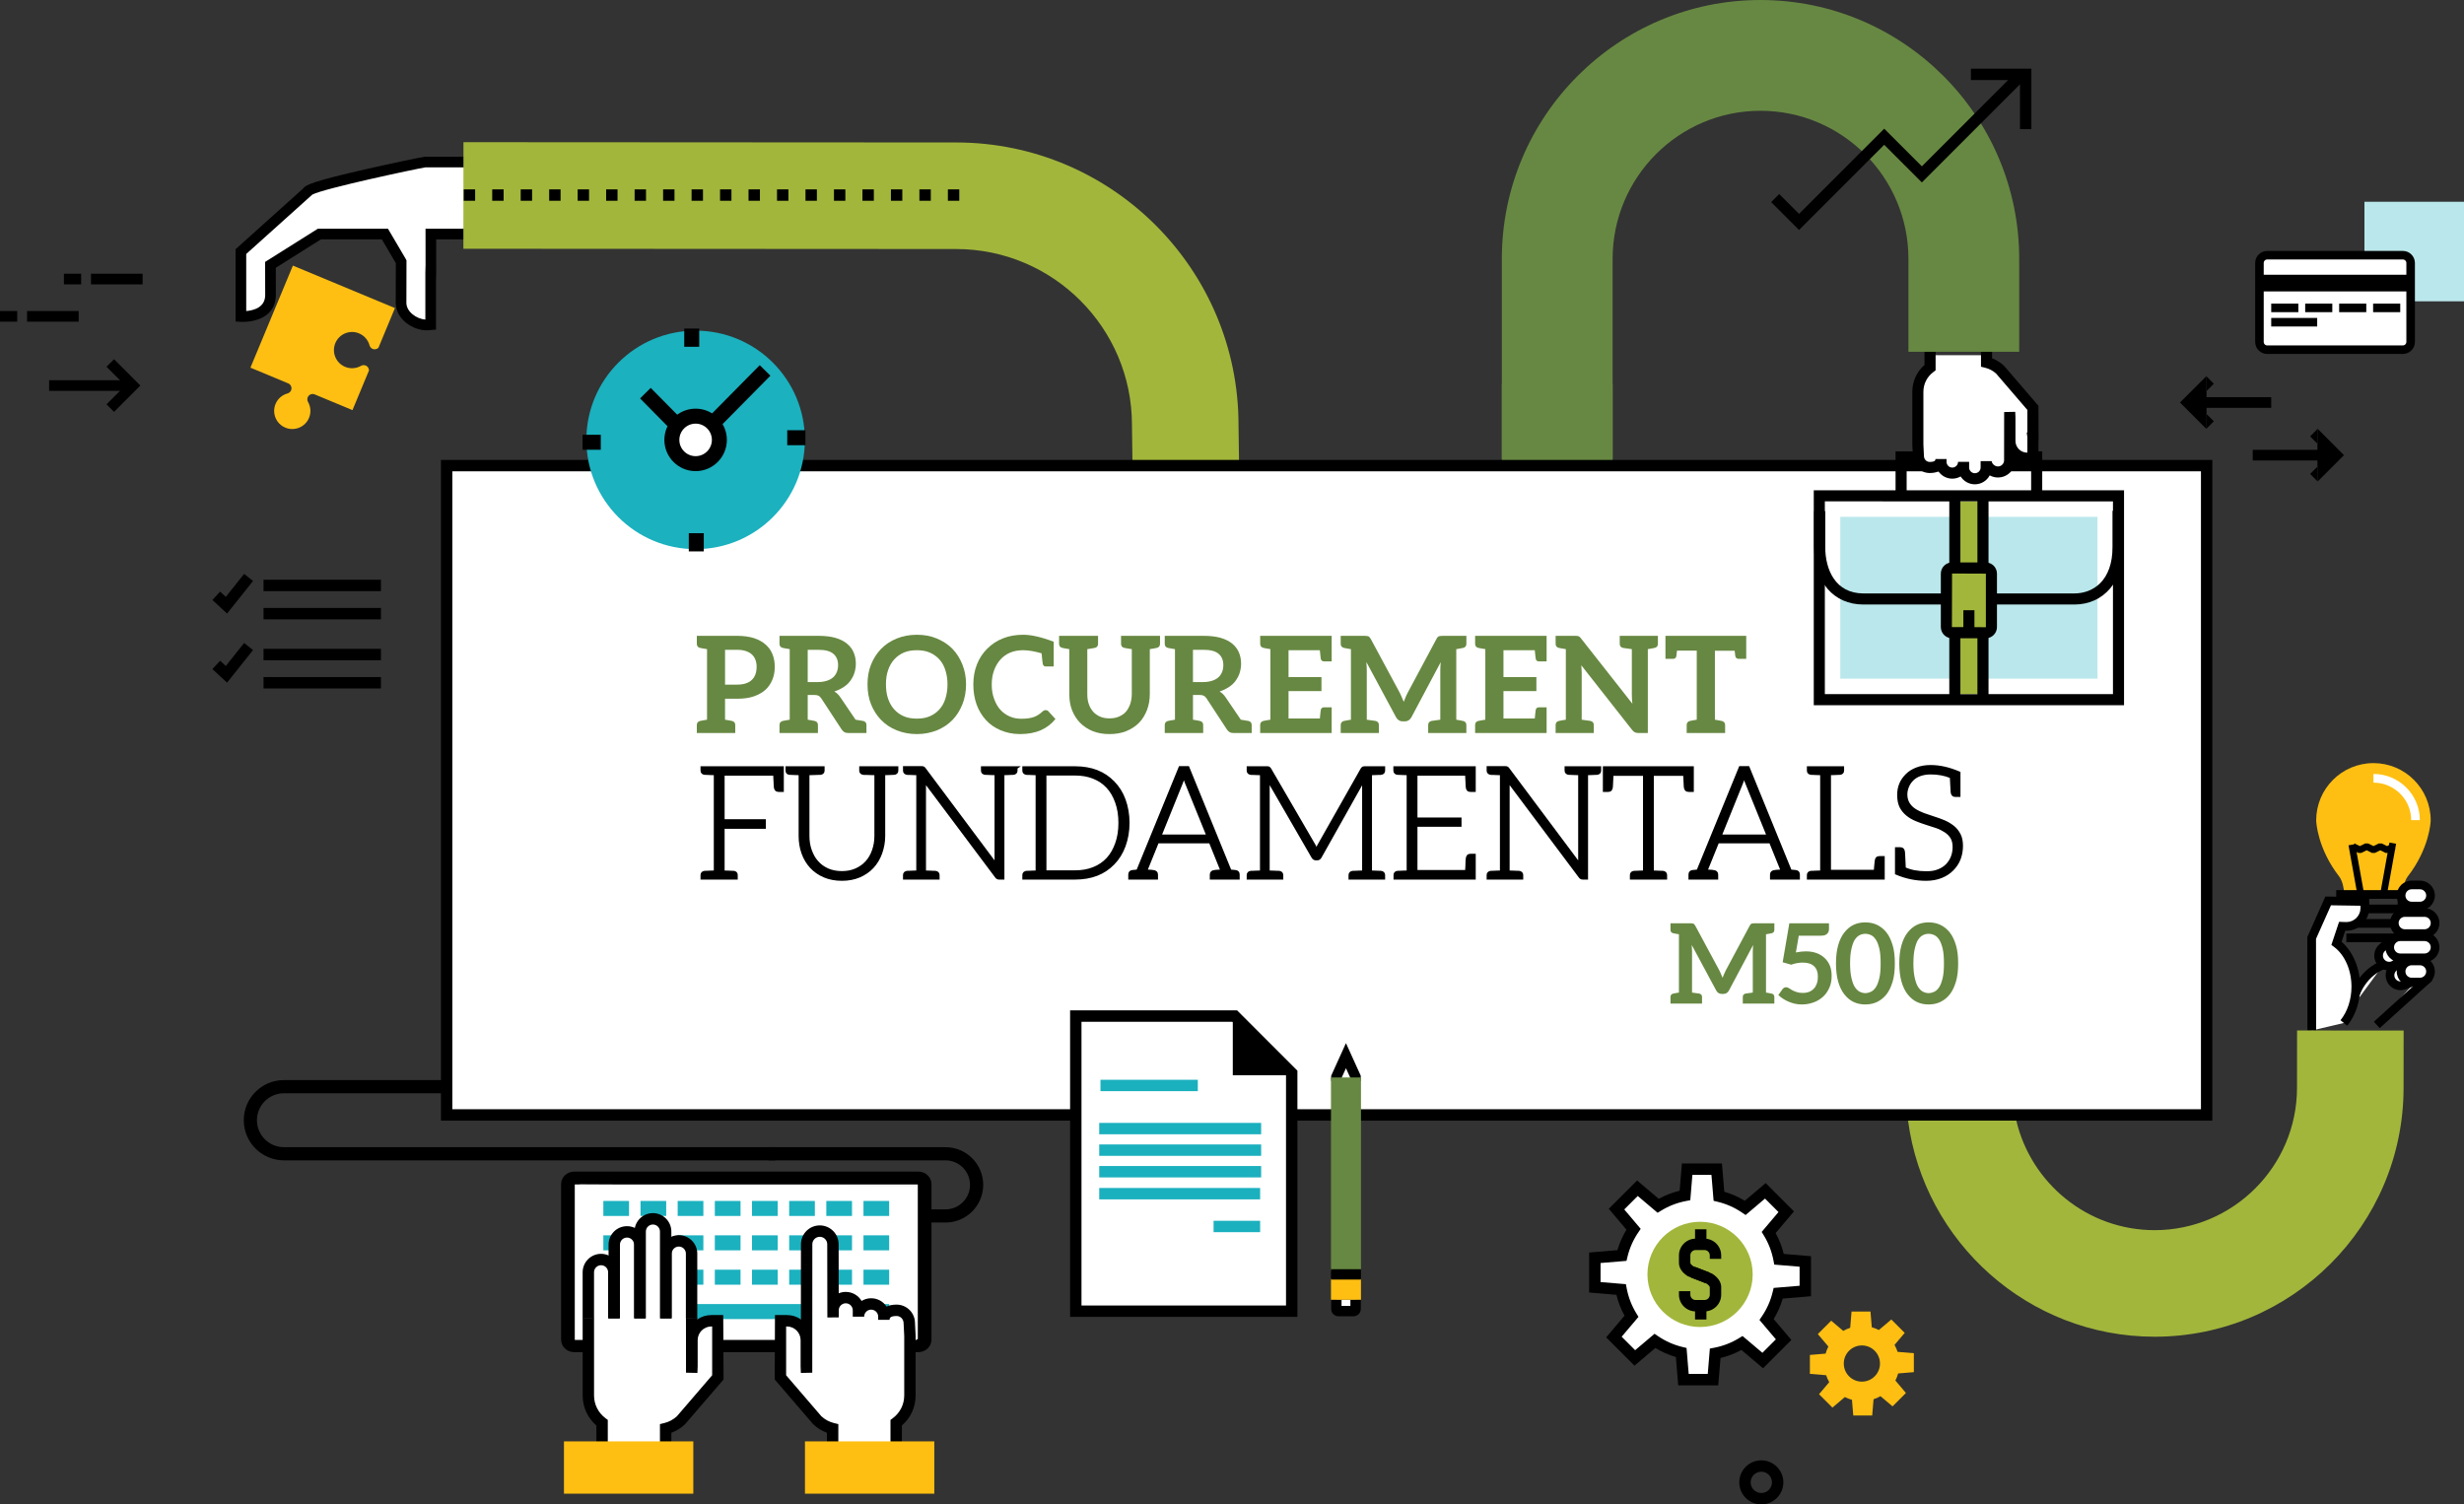 <?xml version="1.0" encoding="utf-8"?>
<!-- Generator: Adobe Illustrator 16.0.3, SVG Export Plug-In . SVG Version: 6.00 Build 0)  -->
<!DOCTYPE svg PUBLIC "-//W3C//DTD SVG 1.1//EN" "http://www.w3.org/Graphics/SVG/1.1/DTD/svg11.dtd">
<svg version="1.1" id="Layer_1" xmlns="http://www.w3.org/2000/svg" xmlns:xlink="http://www.w3.org/1999/xlink" x="0px" y="0px"
	 width="865.201px" height="528.26px" viewBox="207.163 136.502 865.201 528.26"
	 style="enable-background:new 207.163 136.502 865.201 528.26;" xml:space="preserve">
<rect x="207.163" y="136.502" width="865.201" height="528.26" fill="#333333" stroke="none"/>
<g>
	<g>
		<g>
			<g>
				<polygon points="247.208,281.127 244.561,278.482 251.155,271.883 244.561,265.285 247.208,262.64 256.445,271.883 				"/>
			</g>
			<g>
				<rect x="224.414" y="270.013" width="28.709" height="3.742"/>
			</g>
		</g>
		<g>
			<g>
				<rect x="239.11" y="232.618" width="18.132" height="3.742"/>
			</g>
			<g>
				<rect x="229.614" y="232.618" width="6.043" height="3.742"/>
			</g>
		</g>
		<g>
			<g>
				<rect x="216.658" y="245.715" width="18.132" height="3.742"/>
			</g>
			<g>
				<rect x="207.163" y="245.715" width="6.043" height="3.742"/>
			</g>
		</g>
	</g>
	<g>
		<g>
			<g>
				<path style="fill:#FFFFFF;" d="M315.253,203.736l-23.504,21.115v22.792c0.111,0.007,10.402,0.604,10.402-7.534l-0.022-10.609
					l17.183-10.813h23.009l5.6,9.518c0,0.049,0.102,0.227,0.102,0.227l-0.034,14.548c0.123,4.345,4.959,7.765,9.307,7.642
					c0,0,0.986-0.096,1.093-0.105v-18.342l0.07,0.025l-0.003-13.512h0.758h6.627h10.438v-25.291h-19.875
					C355.936,193.396,315.778,201.643,315.253,203.736z"/>
				<path d="M346.118,242.975l0.033-14.088l-4.9-8.328h-21.399l-15.849,9.974l0.02,9.577c0,6.943-6.065,9.417-11.74,9.417
					c-0.399,0-0.638-0.015-0.656-0.016l-1.748-0.116v-25.377l23.793-21.376c0.699-1.18,3.664-2.548,21.761-6.685
					c8.154-1.863,20.305-4.432,20.97-4.432h21.746v29.033h-17.821l0.003,11.639l-0.069,2.615l-0.003,17.42l-1.709,0.148
					c-0.112,0.009-1.073,0.102-1.073,0.102l-0.41,0.014C352.014,252.496,346.276,248.609,346.118,242.975z M356.583,216.817h17.823
					v-21.55h-17.871c-3.328,0.539-35.572,7.379-39.704,9.565l-23.211,20.853v20.042c2.688-0.229,6.66-1.302,6.66-5.614
					l-0.023-11.646l18.515-11.65h24.619l6.143,10.438l0.362,0.68l-0.036,14.991c0.088,3.099,3.534,5.54,6.659,5.803v-16.556
					l0.071-2.587L356.583,216.817z"/>
			</g>
		</g>
		<path style="fill:#FEBF12;" d="M308.529,271.193l-13.429-5.59l14.909-35.835l35.83,14.912l-5.784,13.913
			c-0.067,0.066-0.129,0.122-0.201,0.174c-0.007,0.006-0.016,0.012-0.028,0.019c-0.066,0.05-0.139,0.098-0.21,0.136
			c-0.006,0.004-0.012,0.006-0.017,0.008c-0.137,0.076-0.281,0.127-0.429,0.162c-0.028,0.007-0.051,0.016-0.074,0.021
			c-0.051,0.01-0.102,0.014-0.155,0.02c-0.057,0.006-0.113,0.016-0.169,0.016c-0.047,0.003-0.089,0.002-0.134-0.004
			c-0.068-0.003-0.139-0.01-0.208-0.021c-0.037-0.007-0.071-0.009-0.109-0.019c-0.103-0.022-0.212-0.053-0.317-0.096
			c-0.553-0.23-0.928-0.694-1.082-1.229c-0.493-1.835-1.801-3.433-3.694-4.222c-3.243-1.35-6.969,0.188-8.319,3.432
			c-1.349,3.243,0.188,6.971,3.431,8.32c1.893,0.786,3.947,0.59,5.598-0.355c0.488-0.267,1.084-0.33,1.636-0.102
			c0.103,0.045,0.198,0.1,0.288,0.158c0.034,0.021,0.063,0.043,0.092,0.065c0.056,0.042,0.109,0.087,0.162,0.13
			c0.034,0.033,0.067,0.063,0.095,0.097c0.039,0.042,0.076,0.085,0.11,0.13c0.029,0.041,0.064,0.082,0.095,0.124
			c0.015,0.021,0.021,0.044,0.035,0.067c0.082,0.129,0.142,0.267,0.186,0.418c0.002,0.007,0.006,0.014,0.007,0.018
			c0.024,0.08,0.041,0.162,0.054,0.244c0.002,0.012,0.003,0.025,0.005,0.037c0.014,0.084,0.017,0.17,0.019,0.256l-5.792,13.916
			l-13.435-5.59c-0.912-0.27-1.902,0.175-2.275,1.074c-0.229,0.553-0.17,1.144,0.095,1.633c0.946,1.652,1.146,3.707,0.358,5.602
			c-1.35,3.244-5.076,4.779-8.319,3.428c-3.247-1.348-4.784-5.074-3.433-8.317c0.789-1.896,2.386-3.197,4.223-3.694
			c0.531-0.154,0.997-0.531,1.227-1.084C309.75,272.665,309.365,271.652,308.529,271.193z"/>
	</g>
	<g>
		<path style="fill:#A2B63B;" d="M604.828,299.681l37.419-0.029l-0.193-13.888c0.041-54.678-44.409-99.195-99.087-99.236l-173.065-0.102
			l-0.028,37.42l173.066,0.101c34.045,0.026,61.721,27.743,61.695,61.788L604.828,299.681z"/>
	</g>
	<line style="fill:none;stroke:#000000;stroke-width:4;stroke-miterlimit:10;stroke-dasharray:4,6;" x1="370" y1="205" x2="544" y2="205"/>
</g>
<g>
	<g>
		<g>
			<rect x="734.515" y="271.333" style="fill:#678842;" width="38.896" height="28.333"/>
		</g>
	</g>
</g>
<rect x="364" y="300" style="fill:#FFFFFF;stroke:#000000;stroke-width:4;stroke-miterlimit:10;" width="618" height="228"/>
<g>
	<path style="fill:#1BB1BF;" d="M489.784,290.972c0,21.189-17.175,38.364-38.362,38.364c-21.191,0-38.364-17.175-38.364-38.364
		c0-21.192,17.173-38.364,38.364-38.364C472.609,252.607,489.784,269.78,489.784,290.972z"/>
	<g>
		<polygon points="450.854,295.577 431.915,276.406 435.655,272.708 450.854,288.093 473.938,264.728 477.679,268.424 		"/>
	</g>
	<g>
		<circle style="fill:#FFFFFF;" cx="451.42" cy="290.969" r="8.342"/>
		<path d="M451.422,301.941c-6.051,0-10.973-4.921-10.973-10.972c0-6.049,4.922-10.97,10.973-10.97c6.049,0,10.97,4.921,10.97,10.97
			C462.392,297.021,457.471,301.941,451.422,301.941z M451.422,285.26c-3.15,0-5.713,2.561-5.713,5.709
			c0,3.148,2.563,5.712,5.713,5.712c3.149,0,5.71-2.563,5.71-5.712C457.132,287.82,454.571,285.26,451.422,285.26z"/>
	</g>
	<g>
		<g>
			<rect x="447.426" y="251.878" width="5.26" height="6.388"/>
		</g>
		<g>
			<rect x="411.732" y="289.169" width="6.388" height="5.26"/>
		</g>
		<g>
			<rect x="449.023" y="323.734" width="5.26" height="6.388"/>
		</g>
		<g>
			<rect x="483.589" y="287.571" width="6.388" height="5.26"/>
		</g>
	</g>
</g>
<g>
	<g>
		<path style="fill:#678842;" d="M479.216,370.626c0,1.652-0.283,3.209-0.85,4.578c-0.567,1.369-1.369,2.549-2.454,3.54
			s-2.501,1.747-4.153,2.313c-1.651,0.566-3.587,0.803-5.805,0.803h-4.2v7.361c0.566,0.095,1.085,0.189,1.416,0.236
			c0.33,0.047,0.566,0.142,0.708,0.142s0.236,0.048,0.283,0.048c0.803,0.188,1.18,0.66,1.18,1.463v2.784h-3.587h-6.324h-3.587
			v-2.784c0-0.803,0.377-1.274,1.181-1.463c0.047,0,0.141-0.048,0.282-0.048c0.143-0.047,0.378-0.094,0.708-0.142
			c0.331-0.047,0.851-0.142,1.416-0.236v-24.777c-0.565-0.095-1.085-0.188-1.416-0.236c-0.33-0.047-0.565-0.142-0.708-0.142
			c-0.142-0.048-0.235-0.048-0.282-0.048c-0.804-0.188-1.181-0.66-1.181-1.463v-2.783h3.587h10.524c2.266,0,4.295,0.282,5.946,0.802
			c1.652,0.519,3.021,1.32,4.106,2.265s1.888,2.077,2.407,3.398C478.933,367.559,479.216,369.021,479.216,370.626z M472.845,370.626
			c0-0.896-0.142-1.699-0.425-2.454s-0.708-1.369-1.273-1.888c-0.566-0.52-1.274-0.896-2.124-1.181
			c-0.851-0.283-1.889-0.425-3.068-0.425h-4.2v12.225h4.2c1.18,0,2.218-0.143,3.068-0.425c0.85-0.283,1.558-0.661,2.124-1.228
			c0.565-0.519,0.99-1.18,1.273-1.981C472.703,372.514,472.845,371.57,472.845,370.626z"/>
		<path style="fill:#678842;" d="M511.406,391.109v2.784h-0.661h-2.926h-2.785c-0.566,0-1.038-0.094-1.416-0.33
			c-0.377-0.236-0.661-0.52-0.944-0.944l-7.173-10.949c-0.283-0.425-0.566-0.661-0.897-0.85c-0.33-0.188-0.802-0.283-1.416-0.283
			h-2.406v8.684c0.565,0.095,1.085,0.189,1.416,0.236c0.33,0.047,0.565,0.142,0.708,0.142c0.142,0,0.235,0.048,0.282,0.048
			c0.804,0.188,1.181,0.66,1.181,1.463v2.784h-3.587h-6.324h-3.587v-2.784c0-0.803,0.377-1.274,1.18-1.463
			c0.047,0,0.142-0.048,0.283-0.048c0.142-0.047,0.378-0.094,0.708-0.142c0.331-0.047,0.85-0.142,1.416-0.236v-24.777
			c-0.566-0.095-1.085-0.188-1.416-0.236c-0.33-0.047-0.566-0.142-0.708-0.142s-0.236-0.048-0.283-0.048
			c-0.803-0.188-1.18-0.66-1.18-1.463v-2.783h3.587h10.053c2.313,0,4.342,0.235,5.994,0.707c1.652,0.473,3.021,1.181,4.059,2.03
			c1.038,0.85,1.889,1.936,2.359,3.115c0.521,1.227,0.755,2.501,0.755,3.964c0,1.133-0.188,2.218-0.519,3.256
			c-0.331,1.039-0.851,1.936-1.463,2.785c-0.613,0.85-1.416,1.559-2.36,2.171c-0.944,0.614-2.029,1.133-3.209,1.51
			c0.802,0.473,1.51,1.134,2.077,1.982l5.38,7.929c0.565,0.095,1.085,0.189,1.463,0.236c0.377,0.047,0.613,0.142,0.802,0.142
			c0.189,0,0.331,0.047,0.377,0.047C511.028,389.835,511.406,390.307,511.406,391.109z M499.749,374.308
			c0.566-0.52,0.991-1.18,1.274-1.888c0.282-0.708,0.425-1.51,0.425-2.359c0-1.746-0.566-3.067-1.699-4.012
			c-1.133-0.943-2.879-1.369-5.239-1.369h-3.729v11.327h3.634c1.18,0,2.218-0.188,3.115-0.472
			C498.427,375.251,499.182,374.827,499.749,374.308z"/>
		<path style="fill:#678842;" d="M545.106,383.794c-0.85,2.124-1.982,3.964-3.492,5.521c-1.511,1.558-3.352,2.784-5.476,3.634
			s-4.437,1.32-7.031,1.32c-2.596,0-4.956-0.472-7.079-1.32c-2.124-0.851-3.965-2.077-5.476-3.634
			c-1.51-1.558-2.689-3.398-3.54-5.521c-0.85-2.124-1.227-4.484-1.227-6.985s0.377-4.813,1.227-6.938
			c0.851-2.125,2.029-3.964,3.54-5.522c1.511-1.557,3.352-2.784,5.476-3.634s4.482-1.322,7.079-1.322
			c2.596,0,4.907,0.426,7.031,1.322s3.965,2.077,5.476,3.634c1.51,1.559,2.643,3.398,3.492,5.522s1.273,4.437,1.273,6.938
			C546.381,379.31,545.956,381.67,545.106,383.794z M539.113,371.806c-0.473-1.51-1.181-2.736-2.124-3.775
			c-0.944-1.038-2.077-1.84-3.398-2.407c-1.321-0.566-2.832-0.802-4.482-0.802c-1.651,0-3.209,0.235-4.531,0.802
			s-2.454,1.369-3.398,2.407c-0.943,1.039-1.651,2.266-2.171,3.775c-0.52,1.511-0.755,3.115-0.755,5.002
			c0,1.889,0.236,3.54,0.755,5.051c0.52,1.51,1.228,2.736,2.171,3.774c0.944,1.039,2.077,1.841,3.398,2.407s2.879,0.802,4.531,0.802
			c1.651,0,3.161-0.235,4.482-0.802c1.322-0.566,2.454-1.369,3.398-2.407c0.943-1.038,1.651-2.265,2.124-3.774
			c0.472-1.511,0.755-3.162,0.755-5.051C539.868,374.921,539.585,373.316,539.113,371.806z"/>
		<path style="fill:#678842;" d="M573.333,369.682c-0.094-0.425-0.236-1.698-0.424-3.774c-2.597-0.755-4.72-1.085-6.513-1.085
			c-1.604,0-3.068,0.235-4.438,0.802s-2.501,1.369-3.445,2.407c-0.943,1.039-1.698,2.266-2.265,3.775
			c-0.566,1.511-0.85,3.209-0.85,5.051c0,1.935,0.282,3.587,0.85,5.097s1.227,2.737,2.171,3.775s2.029,1.793,3.304,2.359
			c1.275,0.567,2.597,0.802,4.06,0.802c0.85,0,1.651-0.047,2.359-0.142c0.708-0.094,1.369-0.236,1.936-0.424
			c0.565-0.189,1.133-0.472,1.652-0.803c0.519-0.33,1.038-0.756,1.558-1.228c0.142-0.142,0.33-0.236,0.519-0.33
			c0.189-0.095,0.377-0.095,0.566-0.095c0.33,0,0.661,0.095,0.896,0.378l2.501,2.737c-1.369,1.698-3.067,3.021-5.097,3.917
			s-4.483,1.369-7.315,1.369c-2.549,0-4.767-0.473-6.796-1.321c-2.028-0.85-3.774-2.029-5.19-3.587
			c-1.416-1.559-2.549-3.398-3.305-5.522c-0.755-2.124-1.133-4.436-1.133-6.984s0.426-4.956,1.274-7.079
			c0.85-2.124,2.029-3.917,3.587-5.476c1.557-1.558,3.351-2.785,5.521-3.634c2.124-0.85,4.531-1.274,7.126-1.274
			c2.832,0,6.419,0.803,10.714,2.454v8.685h-2.737C573.805,370.532,573.474,370.249,573.333,369.682z"/>
		<path style="fill:#678842;" d="M614.49,359.771v2.783c0,0.803-0.378,1.274-1.181,1.463c-0.047,0-0.142,0.048-0.282,0.048
			c-0.142,0-0.377,0.095-0.708,0.142c-0.33,0.047-0.85,0.142-1.416,0.236v15.764c0,2.029-0.331,3.917-0.991,5.616
			c-0.661,1.699-1.559,3.209-2.785,4.482c-1.227,1.228-2.737,2.219-4.483,2.927c-1.745,0.708-3.729,1.037-5.898,1.037
			s-4.153-0.329-5.899-1.037s-3.209-1.699-4.437-2.927c-1.228-1.273-2.171-2.784-2.832-4.482c-0.661-1.699-0.944-3.587-0.944-5.616
			v-15.764c-0.565-0.095-1.085-0.188-1.416-0.236c-0.331-0.047-0.565-0.142-0.708-0.142c-0.142,0-0.235-0.048-0.283-0.048
			c-0.802-0.188-1.18-0.66-1.18-1.463v-2.783h3.587h6.324h3.775v2.783c0,0.803-0.377,1.274-1.181,1.463
			c-0.047,0-0.188,0.048-0.331,0.048c-0.142,0-0.425,0.095-0.802,0.142s-0.896,0.142-1.463,0.236v15.716
			c0,1.321,0.142,2.501,0.519,3.54c0.33,1.039,0.896,1.981,1.559,2.736c0.661,0.756,1.463,1.274,2.406,1.699
			c0.944,0.425,2.077,0.613,3.305,0.613c1.227,0,2.359-0.188,3.304-0.613s1.793-0.943,2.454-1.699
			c0.661-0.755,1.133-1.651,1.51-2.689c0.331-1.039,0.566-2.218,0.566-3.54v-15.764c-0.566-0.095-1.085-0.188-1.463-0.236
			c-0.378-0.047-0.661-0.142-0.804-0.142c-0.142,0-0.282-0.048-0.329-0.048c-0.803-0.188-1.181-0.66-1.181-1.463v-2.784h3.776h6.324
			h3.588V359.771z"/>
		<path style="fill:#678842;" d="M646.68,391.109v2.784h-0.66h-2.926h-2.785c-0.565,0-1.037-0.094-1.416-0.33
			c-0.377-0.236-0.66-0.52-0.943-0.944l-7.173-10.949c-0.283-0.425-0.566-0.661-0.897-0.85s-0.802-0.283-1.416-0.283h-2.407v8.684
			c0.566,0.095,1.085,0.189,1.416,0.236c0.33,0.047,0.566,0.142,0.708,0.142c0.143,0,0.236,0.048,0.283,0.048
			c0.803,0.188,1.181,0.66,1.181,1.463v2.784h-3.587h-6.324h-3.587v-2.784c0-0.803,0.377-1.274,1.18-1.463
			c0.047,0,0.141-0.048,0.283-0.048c0.142-0.047,0.378-0.094,0.708-0.142c0.331-0.047,0.85-0.142,1.416-0.236v-24.777
			c-0.566-0.095-1.085-0.188-1.416-0.236c-0.33-0.047-0.566-0.142-0.708-0.142c-0.143,0-0.236-0.048-0.283-0.048
			c-0.803-0.188-1.18-0.66-1.18-1.463v-2.783h3.587h10.053c2.313,0,4.342,0.235,5.994,0.707c1.652,0.473,3.021,1.181,4.059,2.03
			s1.889,1.936,2.359,3.115c0.52,1.227,0.755,2.501,0.755,3.964c0,1.133-0.188,2.218-0.519,3.256
			c-0.331,1.039-0.851,1.936-1.463,2.785c-0.613,0.85-1.416,1.559-2.36,2.171c-0.944,0.614-2.029,1.133-3.209,1.51
			c0.802,0.473,1.51,1.134,2.077,1.982l5.38,7.929c0.565,0.095,1.086,0.189,1.463,0.236s0.613,0.142,0.803,0.142
			c0.188,0,0.33,0.047,0.377,0.047C646.303,389.835,646.68,390.307,646.68,391.109z M635.023,374.308
			c0.565-0.52,0.99-1.18,1.273-1.888s0.425-1.51,0.425-2.359c0-1.746-0.565-3.067-1.698-4.012c-1.134-0.943-2.88-1.369-5.239-1.369
			h-3.729v11.327h3.635c1.18,0,2.218-0.188,3.114-0.472C633.701,375.251,634.457,374.827,635.023,374.308z"/>
		<path style="fill:#678842;" d="M674.765,359.771v3.303v1.747v3.917h-0.234h-0.566h-1.936c-0.613,0-0.943-0.33-1.086-0.896
			c-0.047-0.378-0.188-1.369-0.33-3.021h-10.996v9.438h11.563v4.908h-11.563v9.628h10.996c0.142-1.652,0.283-2.643,0.33-3.021
			c0.143-0.566,0.473-0.896,1.086-0.896h1.936h0.566h0.234v3.917v1.793v3.304h-21.521h-3.588v-2.784
			c0-0.803,0.378-1.274,1.181-1.464c0.047,0,0.143-0.047,0.282-0.047c0.143,0,0.379-0.094,0.709-0.142
			c0.33-0.047,0.85-0.142,1.416-0.236v-24.777c-0.566-0.095-1.086-0.188-1.416-0.236c-0.33-0.047-0.566-0.142-0.709-0.142
			c-0.141,0-0.235-0.048-0.282-0.048c-0.803-0.188-1.181-0.661-1.181-1.463v-2.784h3.588h21.521V359.771z"/>
		<path style="fill:#678842;" d="M720.594,364.066c-0.143,0-0.378,0.095-0.708,0.142c-0.331,0.047-0.803,0.142-1.369,0.236v24.777
			c0.566,0.095,1.038,0.189,1.369,0.236c0.33,0.047,0.565,0.142,0.708,0.142c0.142,0,0.236,0.047,0.283,0.047
			c0.802,0.189,1.18,0.661,1.18,1.464v2.784h-3.54H712.9h-4.248v-2.784c0-0.803,0.379-1.274,1.181-1.464
			c0.095,0,1.133-0.142,3.067-0.425v-17.368c0-0.425,0.047-0.85,0.047-1.321c0-0.473,0.048-0.991,0.095-1.511l-10.288,19.351
			c-0.236,0.425-0.565,0.802-0.943,1.039c-0.379,0.235-0.803,0.377-1.321,0.377h-0.851c-0.52,0-0.942-0.142-1.32-0.377
			c-0.378-0.236-0.708-0.614-0.944-1.039l-10.43-19.397c0.047,0.52,0.047,1.038,0.094,1.511c0.047,0.472,0.047,0.943,0.047,1.368
			v17.368c1.982,0.283,2.976,0.425,3.068,0.425c0.803,0.189,1.18,0.661,1.18,1.464v2.784h-4.248h-5.567h-3.588v-2.784
			c0-0.803,0.379-1.274,1.182-1.464c0.047,0,0.141,0,0.282-0.047s0.378-0.094,0.708-0.142c0.33-0.047,0.85-0.142,1.416-0.236
			v-24.777c-0.566-0.095-1.086-0.188-1.416-0.236c-0.33-0.047-0.566-0.142-0.708-0.142c-0.143-0.048-0.235-0.048-0.282-0.048
			c-0.803-0.188-1.182-0.66-1.182-1.463v-2.784h3.588h4.767c0.283,0,0.566,0.048,0.755,0.048c0.189,0,0.426,0.047,0.566,0.095
			c0.188,0.047,0.283,0.188,0.426,0.33c0.141,0.142,0.282,0.331,0.424,0.565l10.194,18.926c0.283,0.519,0.472,1.039,0.708,1.558
			c0.235,0.519,0.473,1.085,0.708,1.652c0.234-0.566,0.425-1.085,0.661-1.652c0.234-0.566,0.472-1.085,0.755-1.605l10.1-18.878
			c0.143-0.235,0.235-0.425,0.378-0.565c0.142-0.143,0.283-0.283,0.473-0.33c0.188-0.047,0.378-0.095,0.565-0.095
			c0.188,0,0.425-0.048,0.708-0.048h4.813h3.54v2.784c0,0.803-0.379,1.274-1.181,1.463
			C720.83,364.019,720.734,364.066,720.594,364.066z"/>
		<path style="fill:#678842;" d="M750.236,359.771v3.303v1.747v3.917H750h-0.566h-1.935c-0.613,0-0.944-0.33-1.085-0.896
			c-0.048-0.378-0.189-1.369-0.331-3.021h-10.996v9.438h11.563v4.908h-11.563v9.628h10.996c0.142-1.652,0.283-2.643,0.331-3.021
			c0.141-0.566,0.472-0.896,1.085-0.896h1.935H750h0.236v3.917v1.793v3.304h-21.521h-3.586v-2.784c0-0.803,0.377-1.274,1.18-1.464
			c0.048,0,0.143-0.047,0.283-0.047c0.142,0,0.377-0.094,0.707-0.142c0.331-0.047,0.851-0.142,1.416-0.236v-24.777
			c-0.565-0.095-1.085-0.188-1.416-0.236c-0.33-0.047-0.565-0.142-0.707-0.142s-0.235-0.048-0.283-0.048
			c-0.803-0.188-1.18-0.661-1.18-1.463v-2.784h3.586h21.521V359.771z"/>
		<path style="fill:#678842;" d="M789.316,359.771v2.783c0,0.803-0.377,1.274-1.181,1.463c-0.047,0-0.142,0.048-0.282,0.048
			c-0.142,0-0.378,0.095-0.709,0.142c-0.33,0.047-0.802,0.142-1.367,0.236v29.449h-3.306c-0.519,0-0.896-0.094-1.227-0.235
			c-0.331-0.143-0.66-0.425-0.99-0.851l-17.841-22.7c0.048,0.519,0.095,0.99,0.095,1.463c0,0.472,0.047,0.943,0.047,1.369v16.281
			c1.982,0.283,2.975,0.425,3.068,0.425c0.802,0.189,1.18,0.661,1.18,1.464v2.784h-4.248h-5.567H753.4v-2.784
			c0-0.803,0.378-1.274,1.181-1.464c0.047,0,0.142,0,0.282-0.047c0.143-0.047,0.379-0.094,0.709-0.142
			c0.33-0.047,0.85-0.142,1.416-0.236v-24.777c-0.566-0.095-1.086-0.188-1.416-0.236c-0.33-0.047-0.566-0.142-0.709-0.142
			c-0.142,0-0.235-0.048-0.282-0.048c-0.803-0.188-1.181-0.66-1.181-1.463v-2.784h3.588h3.303c0.283,0,0.52,0.048,0.709,0.048
			c0.188,0,0.377,0.047,0.519,0.142c0.143,0.047,0.283,0.142,0.426,0.283c0.142,0.141,0.282,0.331,0.472,0.565l17.935,22.796
			c-0.047-0.566-0.094-1.086-0.142-1.604c-0.048-0.52-0.048-1.039-0.048-1.51v-16.047c-1.981-0.283-2.974-0.425-3.066-0.425
			c-0.803-0.188-1.181-0.66-1.181-1.463v-2.783h4.247h5.617H789.316z"/>
		<path style="fill:#678842;" d="M820.327,359.771v8.069h-0.188h-0.565h-1.937c-0.612,0-0.989-0.331-1.133-0.896
			c-0.047-0.283-0.141-0.896-0.236-1.936h-6.938v24.211c0.566,0.095,1.039,0.189,1.369,0.236s0.566,0.142,0.708,0.142
			s0.235,0.047,0.283,0.047c0.802,0.189,1.228,0.661,1.228,1.464v2.784h-3.588h-6.371h-3.539v-2.784c0-0.803,0.377-1.274,1.18-1.464
			c0.048,0,0.143-0.047,0.283-0.047c0.142,0,0.377-0.094,0.707-0.142c0.331-0.047,0.803-0.142,1.369-0.236v-24.258h-6.938
			c-0.094,1.038-0.189,1.699-0.236,1.982c-0.141,0.565-0.472,0.896-1.085,0.896h-1.982h-0.565h-0.188v-8.069h0.707h0.048h26.854
			H820.327z"/>
	</g>
	<g>
		<g>
			<path style="stroke:#000000;stroke-miterlimit:10;" d="M481.892,406.072v8.01h-1.315c-0.769,0-1.152-0.439-1.207-1.317c0-0.272-0.109-1.755-0.219-4.388h-18.047
				v16.292h14.481v2.358h-14.481v15.634c0.657,0,1.262,0.055,1.81,0.055c0.549,0,0.933,0.056,1.207,0.056h0.548
				c0.713,0.056,1.042,0.385,1.042,0.987v1.098h-4.608h-2.798h-4.663v-1.098c0-0.604,0.385-0.933,1.098-0.987h0.549
				c0.273,0,0.658-0.056,1.207-0.056s1.152-0.055,1.81-0.055v-34.449c-0.657,0-1.262-0.055-1.81-0.055s-0.934-0.056-1.207-0.056
				h-0.549c-0.713-0.055-1.098-0.384-1.098-0.986v-1.043h4.663h21.889h1.37H481.892L481.892,406.072z"/>
			<path style="stroke:#000000;stroke-miterlimit:10;" d="M522.1,406.072v1.043c0,0.604-0.384,0.933-1.097,0.986h-0.494c-0.273,0-0.713,0.056-1.262,0.056
				c-0.548,0-1.097,0.055-1.755,0.055v21.833c0,2.139-0.384,4.113-1.042,5.979c-0.658,1.865-1.646,3.511-2.907,4.883
				c-1.262,1.371-2.854,2.468-4.663,3.235c-1.81,0.769-3.84,1.151-6.089,1.151s-4.333-0.384-6.145-1.151
				c-1.811-0.769-3.4-1.864-4.662-3.235c-1.263-1.372-2.25-3.019-2.908-4.883c-0.658-1.865-0.987-3.841-0.987-5.979v-21.833
				c-0.658,0-1.262-0.055-1.81-0.055c-0.549,0-0.934-0.056-1.207-0.056h-0.548c-0.714-0.055-1.042-0.384-1.042-0.986v-1.043h4.607
				h2.798h5.321v1.043c0,0.604-0.384,0.933-1.097,0.986h-0.658c-0.384,0-0.933,0.056-1.591,0.056s-1.316,0.055-1.976,0.055v21.833
				c0,1.811,0.274,3.511,0.823,5.046c0.548,1.536,1.262,2.908,2.304,4.061c0.987,1.151,2.249,2.085,3.73,2.742
				c1.48,0.658,3.182,0.987,5.046,0.987c1.865,0,3.511-0.329,4.992-0.987c1.48-0.657,2.688-1.535,3.729-2.688
				c1.042-1.151,1.811-2.523,2.359-4.114c0.548-1.591,0.823-3.235,0.823-5.046v-21.833c-0.658,0-1.316-0.055-1.976-0.055
				c-0.657,0-1.207-0.056-1.591-0.056h-0.658c-0.713-0.055-1.097-0.384-1.097-0.986v-1.043h5.321h2.797L522.1,406.072L522.1,406.072
				z"/>
			<path style="stroke:#000000;stroke-miterlimit:10;" d="M563.955,406.072v1.043c0,0.604-0.384,0.933-1.097,0.986h-0.494c-0.274,0-0.713,0.056-1.263,0.056
				c-0.548,0-1.097,0.055-1.755,0.055v36.645h-1.372c-0.438,0-0.713-0.165-0.986-0.55l-25.233-33.681
				c0.055,0.548,0.055,1.097,0.055,1.591v30.444c0.658,0,1.262,0.055,1.811,0.055c0.548,0,1.042,0.055,1.315,0.055h0.55
				c0.713,0.057,1.097,0.386,1.097,0.988v1.097h-4.772h-2.413h-4.663v-1.097c0-0.604,0.384-0.933,1.097-0.988h0.548
				c0.274,0,0.659-0.055,1.207-0.055c0.549,0,1.152-0.055,1.81-0.055v-34.449c-0.657,0-1.261-0.055-1.81-0.055
				c-0.548,0-0.933-0.056-1.207-0.056h-0.548c-0.713-0.055-1.097-0.384-1.097-0.986v-1.099h4.663h1.371
				c0.274,0,0.439,0.056,0.604,0.11s0.274,0.219,0.438,0.438l25.125,33.626c-0.056-0.549-0.056-1.098-0.056-1.592v-30.39
				c-0.658,0-1.316-0.055-1.865-0.055s-0.986-0.056-1.262-0.056h-0.548c-0.713-0.055-1.097-0.384-1.097-0.986v-1.043h4.771h2.468
				h4.607V406.072z"/>
			<path style="stroke:#000000;stroke-miterlimit:10;" d="M603.286,425.438c0,3.018-0.494,5.649-1.372,8.063c-0.877,2.414-2.139,4.443-3.785,6.145
				c-1.646,1.7-3.565,3.018-5.814,3.896s-4.827,1.316-7.57,1.316h-13.44h-4.663v-1.098c0-0.604,0.385-0.933,1.098-0.987h0.548
				c0.273,0,0.659-0.056,1.207-0.056c0.549,0,1.151-0.055,1.81-0.055v-34.449c-0.658,0-1.261-0.055-1.81-0.055
				c-0.548,0-0.934-0.056-1.207-0.056h-0.548c-0.713-0.055-1.098-0.384-1.098-0.986v-1.043h4.663h13.44
				c2.743,0,5.321,0.438,7.57,1.316c2.249,0.877,4.169,2.193,5.814,3.896c1.646,1.7,2.907,3.675,3.785,6.089
				C602.792,419.786,603.286,422.475,603.286,425.438z M600.379,425.438c0-2.688-0.384-5.103-1.152-7.241
				c-0.768-2.14-1.755-3.896-3.125-5.375c-1.372-1.481-3.018-2.578-4.938-3.348c-1.92-0.768-4.06-1.15-6.418-1.15h-10.643v34.284
				h10.643c2.357,0,4.498-0.385,6.418-1.152s3.565-1.864,4.938-3.346c1.37-1.481,2.358-3.236,3.125-5.376
				C599.995,430.593,600.379,428.18,600.379,425.438z"/>
			<path style="stroke:#000000;stroke-miterlimit:10;" d="M641.959,443.594v1.263h-1.81h-1.098h-1.042h-0.384h-5.156v-1.263c0-0.713,0.438-1.042,1.262-1.097
				c0.055,0,0.165-0.056,0.328-0.056c0.164,0,0.439-0.056,0.823-0.056s0.823,0,1.371-0.055l-3.84-9.49l-0.274-0.713h-18.541
				l-0.273,0.713l-3.84,9.49c0.549,0.055,1.042,0.055,1.426,0.055s0.604,0.056,0.768,0.056s0.274,0.056,0.329,0.056
				c0.823,0.055,1.262,0.384,1.262,1.097v1.263h-5.155h-0.384h-0.987h-1.152h-1.755v-1.263c0-0.658,0.329-1.042,1.042-1.097
				l1.755-0.165l14.866-36.314h2.797l14.812,36.314l1.81,0.165C641.631,442.552,641.959,442.936,641.959,443.594z M614.477,430.045
				h16.841l-7.681-18.926c-0.109-0.329-0.273-0.658-0.384-1.042s-0.273-0.769-0.384-1.207c-0.109,0.438-0.274,0.823-0.384,1.207
				c-0.11,0.384-0.274,0.768-0.384,1.097L614.477,430.045z"/>
			<path style="stroke:#000000;stroke-miterlimit:10;" d="M691.439,408.103c-0.274,0-0.714,0.056-1.263,0.056s-1.098,0.055-1.756,0.055v34.449
				c0.658,0,1.207,0.055,1.756,0.055s0.987,0.055,1.263,0.055h0.493c0.714,0.057,1.098,0.386,1.098,0.988v1.098h-4.608h-2.469
				h-4.771v-1.098c0-0.604,0.385-0.933,1.098-0.988h0.549c0.273,0,0.713-0.055,1.262-0.055c0.548,0,1.206-0.055,1.864-0.055v-30.884
				c0-0.493,0-0.987,0.056-1.535l-15.25,27.153c-0.273,0.492-0.604,0.713-1.097,0.713h-0.438c-0.438,0-0.822-0.221-1.098-0.713
				l-15.688-27.153c0.055,0.548,0.055,1.042,0.055,1.535v30.884c0.658,0,1.316,0.055,1.865,0.055s0.985,0.055,1.262,0.055h0.549
				c0.713,0.057,1.097,0.386,1.097,0.988v1.098h-4.771h-2.414h-4.662v-1.098c0-0.604,0.384-0.933,1.098-0.988h0.549
				c0.273,0,0.658-0.055,1.206-0.055c0.549,0,1.151-0.055,1.811-0.055v-34.449c-0.658,0-1.262-0.055-1.811-0.055
				c-0.548,0-0.933-0.056-1.206-0.056h-0.549c-0.714-0.055-1.098-0.384-1.098-0.986v-1.043h4.662h1.92c0.274,0,0.439,0,0.604,0.056
				c0.164,0.055,0.273,0.219,0.438,0.438l15.688,26.988c0.274,0.493,0.494,1.042,0.714,1.646c0.108-0.274,0.22-0.604,0.329-0.878
				c0.108-0.274,0.219-0.549,0.384-0.823l15.25-26.934c0.165-0.221,0.274-0.385,0.438-0.438c0.165-0.056,0.33-0.056,0.604-0.056
				h1.975h4.608v1.043c0,0.604-0.384,0.933-1.097,0.987L691.439,408.103L691.439,408.103z"/>
			<path style="stroke:#000000;stroke-miterlimit:10;" d="M724.846,406.072v2.305v5.705h-1.371c-0.768,0-1.098-0.439-1.151-1.317c0-0.493-0.109-1.975-0.219-4.388
				h-17.72v15.688h15.47v2.249h-15.47v16.183h17.72c0-0.494,0.055-1.043,0.108-1.865c0.055-0.823,0.055-1.372,0.055-1.756
				s0.056-0.604,0.056-0.713c0.055-0.878,0.385-1.371,1.151-1.371h1.371v5.705v2.357h-23.259h-4.606v-1.097
				c0-0.604,0.328-0.933,1.042-0.988h0.549c0.272,0,0.658-0.055,1.207-0.055c0.548,0,1.15-0.055,1.81-0.055v-34.449
				c-0.658,0-1.262-0.055-1.81-0.055c-0.55,0-0.935-0.056-1.207-0.056h-0.549c-0.714-0.055-1.099-0.384-1.099-0.986v-1.043h4.663
				L724.846,406.072L724.846,406.072z"/>
			<path style="stroke:#000000;stroke-miterlimit:10;" d="M768.895,406.072v1.043c0,0.604-0.383,0.933-1.097,0.986h-0.493c-0.274,0-0.713,0.056-1.262,0.056
				s-1.098,0.055-1.756,0.055v36.645h-1.371c-0.439,0-0.713-0.165-0.988-0.55l-25.231-33.681c0.055,0.548,0.055,1.097,0.055,1.591
				v30.444c0.658,0,1.262,0.055,1.812,0.055c0.548,0,1.041,0.055,1.315,0.055h0.549c0.713,0.057,1.097,0.386,1.097,0.988v1.097
				h-4.771h-2.414h-4.662v-1.097c0-0.604,0.385-0.933,1.098-0.988h0.549c0.273,0,0.658-0.055,1.206-0.055
				c0.549,0,1.151-0.055,1.811-0.055v-34.449c-0.658,0-1.262-0.055-1.811-0.055c-0.548,0-0.933-0.056-1.206-0.056h-0.549
				c-0.713-0.055-1.098-0.384-1.098-0.986v-1.099h4.662h1.371c0.275,0,0.439,0.056,0.604,0.11s0.273,0.219,0.438,0.438
				l25.123,33.626c-0.055-0.549-0.055-1.098-0.055-1.592v-30.39c-0.658,0-1.316-0.055-1.865-0.055c-0.548,0-0.986-0.056-1.262-0.056
				h-0.548c-0.715-0.055-1.098-0.384-1.098-0.986v-1.043h4.771h2.469h4.606V406.072z"/>
			<path style="stroke:#000000;stroke-miterlimit:10;" d="M801.424,406.072v8.01h-1.315c-0.769,0-1.152-0.439-1.207-1.317c0-0.108-0.056-1.534-0.22-4.333h-11.301
				v34.229c0.658,0,1.262,0.055,1.812,0.055c0.549,0,0.932,0.056,1.206,0.056h0.55c0.713,0.056,1.096,0.385,1.096,0.987v1.098
				h-4.662h-2.797h-4.608v-1.098c0-0.604,0.385-0.933,1.098-0.987h0.494c0.272,0,0.713-0.056,1.262-0.056s1.098-0.055,1.756-0.055
				v-34.229h-11.354c-0.109,2.523-0.221,3.949-0.221,4.333c-0.055,0.878-0.384,1.317-1.15,1.317h-1.372v-8.01h0.384h0.823h28.579
				h0.769H801.424z"/>
			<path style="stroke:#000000;stroke-miterlimit:10;" d="M838.67,443.594v1.263h-1.81h-1.098h-1.043h-0.384h-5.156v-1.263c0-0.713,0.438-1.042,1.262-1.097
				c0.056,0,0.164-0.056,0.33-0.056c0.164,0,0.438-0.056,0.821-0.056c0.386,0,0.823,0,1.371-0.055l-3.84-9.49l-0.273-0.713H810.31
				l-0.273,0.713l-3.841,9.49c0.549,0.055,1.043,0.055,1.427,0.055s0.604,0.056,0.769,0.056c0.164,0,0.273,0.056,0.328,0.056
				c0.823,0.055,1.262,0.384,1.262,1.097v1.263h-5.155h-0.384h-0.987h-1.152h-1.755v-1.263c0-0.658,0.329-1.042,1.042-1.097
				l1.756-0.165l14.865-36.314h2.798l14.813,36.314l1.81,0.165C838.342,442.552,838.67,442.936,838.67,443.594z M811.188,430.045
				h16.842l-7.681-18.926c-0.109-0.329-0.273-0.658-0.384-1.042c-0.109-0.384-0.273-0.769-0.385-1.207
				c-0.109,0.438-0.273,0.823-0.383,1.207c-0.11,0.384-0.275,0.768-0.385,1.097L811.188,430.045z"/>
			<path style="stroke:#000000;stroke-miterlimit:10;" d="M867.359,437.614h1.098v4.005v2.194v1.042h-0.494h-0.493h-20.681h-4.662v-1.098
				c0-0.604,0.384-0.933,1.098-0.988h0.549c0.273,0,0.658-0.055,1.205-0.055c0.55,0,1.152-0.055,1.812-0.055v-34.449
				c-0.658,0-1.262-0.055-1.812-0.055c-0.547,0-0.932-0.056-1.205-0.056h-0.549c-0.714-0.055-1.098-0.384-1.098-0.986v-1.043h4.662
				h2.798h4.608v1.043c0,0.604-0.385,0.933-1.099,0.986h-0.493c-0.273,0-0.714,0.056-1.263,0.056c-0.548,0-1.097,0.055-1.755,0.055
				v34.229h16.018c0.057-0.769,0.11-1.427,0.165-1.921c0.056-0.492,0.056-0.877,0.109-1.097s0.055-0.438,0.055-0.494
				c0.056-0.877,0.386-1.315,1.152-1.315L867.359,437.614L867.359,437.614z"/>
			<path style="stroke:#000000;stroke-miterlimit:10;" d="M895.939,433.5c0,1.646-0.275,3.182-0.823,4.608c-0.549,1.426-1.427,2.688-2.47,3.729
				c-1.041,1.042-2.357,1.92-3.895,2.522c-1.536,0.604-3.292,0.933-5.267,0.933c-3.62,0-7.076-0.713-10.423-2.139v-0.714v-0.714
				v-7.239h1.316c0.768,0,1.152,0.438,1.207,1.315c0,0.056,0,0.385,0.055,0.987c0.056,0.603,0.056,1.316,0.109,2.194
				c0.055,0.877,0.055,1.699,0.109,2.468c2.085,0.987,4.662,1.48,7.734,1.48c1.536,0,2.907-0.165,4.114-0.657
				c1.207-0.438,2.248-1.099,3.072-1.92c0.821-0.823,1.426-1.757,1.864-2.854c0.438-1.097,0.657-2.304,0.657-3.564
				c0-1.371-0.273-2.523-0.823-3.401c-0.548-0.878-1.262-1.591-2.192-2.194c-0.933-0.604-1.976-1.15-3.127-1.536
				c-1.207-0.384-2.359-0.768-3.565-1.15c-1.207-0.384-2.469-0.823-3.62-1.316c-1.151-0.494-2.14-1.043-3.071-1.811
				c-0.933-0.769-1.701-1.646-2.249-2.743c-0.55-1.098-0.823-2.522-0.823-4.169c0-1.316,0.22-2.578,0.713-3.784
				c0.494-1.207,1.262-2.25,2.195-3.182c0.932-0.934,2.084-1.646,3.51-2.194c1.427-0.549,3.018-0.823,4.828-0.823
				c3.236,0,6.527,0.77,9.981,2.249v7.954h-1.315c-0.769,0-1.098-0.493-1.151-1.371c0-0.273-0.11-2.03-0.273-5.156
				c-2.194-0.933-4.607-1.372-7.24-1.372c-1.427,0-2.634,0.221-3.73,0.604c-1.098,0.384-1.975,0.933-2.688,1.646
				c-0.714,0.715-1.263,1.481-1.646,2.414c-0.384,0.934-0.604,1.865-0.604,2.854c0,1.315,0.33,2.413,0.878,3.291
				c0.549,0.878,1.262,1.591,2.193,2.193c0.933,0.604,1.976,1.098,3.128,1.536c1.151,0.385,2.357,0.822,3.564,1.207
				c1.206,0.385,2.468,0.822,3.62,1.316c1.152,0.493,2.141,1.097,3.072,1.81c0.933,0.714,1.7,1.701,2.249,2.743
				C895.664,430.593,895.939,431.909,895.939,433.5z"/>
		</g>
	</g>
</g>
<g>
	<g>
		<rect x="299.695" y="340.073" width="41.229" height="4"/>
	</g>
	<g>
		<rect x="299.695" y="349.983" width="41.229" height="4"/>
	</g>
	<g>
		<polygon points="286.892,351.946 281.741,347.184 284.458,344.246 286.449,346.089 292.888,338.017 296.015,340.511 		"/>
	</g>
	<g>
		<rect x="299.695" y="364.335" width="41.229" height="4"/>
	</g>
	<g>
		<rect x="299.695" y="374.246" width="41.229" height="4"/>
	</g>
	<g>
		<polygon points="286.892,376.209 281.742,371.447 284.457,368.51 286.449,370.352 292.888,362.279 296.015,364.773 		"/>
	</g>
</g>
<g>
	<g>
		<path style="stroke:#000000;stroke-width:0.5;stroke-miterlimit:10;" d="M479.146,543.699H306.848c-7.632,0-13.841-6.209-13.841-13.842c0-7.634,6.209-13.843,13.841-13.843h57.371
			v4.126h-57.371c-5.356,0-9.714,4.358-9.714,9.717c0,5.357,4.357,9.716,9.714,9.716h172.298V543.699L479.146,543.699z"/>
	</g>
	<line style="fill:none;" x1="477.907" y1="618.521" x2="468.009" y2="618.521"/>
	<path style="fill:#FFFFFF;" d="M416.753,599.445v-16.197c0-2.471,2-4.473,4.471-4.473l0,0c2.471,0,4.476,2.002,4.476,4.473v16.197"/>
	<path style="fill:#FFFFFF;" d="M425.854,599.445v-25.91c0-2.471,2-4.473,4.472-4.473l0,0c2.47,0,4.475,2.002,4.475,4.473v25.91"/>
	<path style="fill:#FFFFFF;" d="M434.952,599.445v-30.492c0-2.469,2.004-4.473,4.475-4.473l0,0c2.472,0,4.474,2.004,4.474,4.473v30.492"/>
	<path style="fill:#FFFFFF;" d="M444.056,599.445v-22.752c0-2.472,2-4.474,4.472-4.474l0,0c2.471,0,4.475,2.002,4.475,4.474v22.752"/>
	<g>
		<path style="stroke:#000000;stroke-width:0.5;stroke-miterlimit:10;" d="M539.175,565.533h-6.28v-4.125h6.28c4.882,0,8.854-3.974,8.854-8.855c0-4.881-3.973-8.854-8.854-8.854
			h-61.896v-4.126h61.896c7.158,0,12.98,5.823,12.98,12.979C552.155,559.711,546.333,565.533,539.175,565.533z"/>
	</g>
	<g>
		<path style="fill:#FFFFFF;" d="M529.188,606.938c0,1.162-0.942,2.104-2.104,2.104H413.304c-1.157,0-2.103-0.942-2.103-2.104v-54.682
			c0-1.162,0.943-2.103,2.103-2.103h113.779c1.161,0,2.104,0.939,2.104,2.103V606.938z"/>
		<path style="fill:#FFFFFF;" d="M527.083,609.543H413.304c-1.435,0-2.603-1.168-2.603-2.604v-54.683c0-1.435,1.168-2.603,2.603-2.603
			h113.779c1.436,0,2.604,1.168,2.604,2.603v54.683C529.688,608.375,528.519,609.543,527.083,609.543z M413.304,550.654
			c-0.884,0-1.603,0.719-1.603,1.603v54.683c0,0.884,0.719,1.604,1.603,1.604h113.779c0.884,0,1.604-0.721,1.604-1.604v-54.683
			c0-0.884-0.721-1.603-1.604-1.603H413.304z"/>
	</g>
	<g>
		<path d="M408.819,547.895c-2.555,0-4.632,1.957-4.632,4.362v54.683c0,2.405,2.077,4.363,4.632,4.363h120.784
			c2.555,0,4.634-1.958,4.634-4.363v-54.683c0-2.405-2.079-4.362-4.634-4.362H408.819z M529.438,606.782h-120.45v-54.368h120.45
			V606.782z M409.783,606.032h118.858v-52.868H409.783V606.032z"/>
	</g>
	<polygon style="fill:#FFFFFF;" points="409,607 529,607 529,553.009 409,552.414 	"/>
	<g>
		<g>
			<g>
				<line style="fill:none;" x1="419.021" y1="560.842" x2="428.042" y2="560.842"/>
				<rect x="419.021" y="558.207" style="fill:#1BB1BF;" width="9.021" height="5.27"/>
			</g>
			<g>
				<line style="fill:none;" x1="432.072" y1="560.842" x2="441.091" y2="560.842"/>
				<rect x="432.072" y="558.207" style="fill:#1BB1BF;" width="9.019" height="5.27"/>
			</g>
			<g>
				<line style="fill:none;" x1="445.119" y1="560.842" x2="454.141" y2="560.842"/>
				<rect x="445.119" y="558.207" style="fill:#1BB1BF;" width="9.021" height="5.27"/>
			</g>
			<g>
				<line style="fill:none;" x1="458.168" y1="560.842" x2="467.189" y2="560.842"/>
				<rect x="458.168" y="558.207" style="fill:#1BB1BF;" width="9.021" height="5.27"/>
			</g>
			<g>
				<line style="fill:none;" x1="471.22" y1="560.842" x2="480.239" y2="560.842"/>
				<rect x="471.22" y="558.207" style="fill:#1BB1BF;" width="9.021" height="5.27"/>
			</g>
			<g>
				<line style="fill:none;" x1="484.27" y1="560.842" x2="493.288" y2="560.842"/>
				<rect x="484.27" y="558.207" style="fill:#1BB1BF;" width="9.02" height="5.27"/>
			</g>
			<g>
				<line style="fill:none;" x1="497.315" y1="560.842" x2="506.335" y2="560.842"/>
				<rect x="497.315" y="558.207" style="fill:#1BB1BF;" width="9.02" height="5.27"/>
			</g>
			<g>
				<line style="fill:none;" x1="510.367" y1="560.842" x2="519.385" y2="560.842"/>
				<rect x="510.367" y="558.207" style="fill:#1BB1BF;" width="9.018" height="5.27"/>
			</g>
		</g>
		<g>
			<g>
				<line style="fill:none;" x1="419.021" y1="572.913" x2="428.042" y2="572.913"/>
				<rect x="419.021" y="570.277" style="fill:#1BB1BF;" width="9.021" height="5.271"/>
			</g>
			<g>
				<line style="fill:none;" x1="432.072" y1="572.913" x2="441.091" y2="572.913"/>
				<rect x="432.072" y="570.277" style="fill:#1BB1BF;" width="9.019" height="5.271"/>
			</g>
			<g>
				<line style="fill:none;" x1="445.119" y1="572.913" x2="454.141" y2="572.913"/>
				<rect x="445.119" y="570.277" style="fill:#1BB1BF;" width="9.021" height="5.271"/>
			</g>
			<g>
				<line style="fill:none;" x1="458.168" y1="572.913" x2="467.189" y2="572.913"/>
				<rect x="458.168" y="570.277" style="fill:#1BB1BF;" width="9.021" height="5.271"/>
			</g>
			<g>
				<line style="fill:none;" x1="471.22" y1="572.913" x2="480.239" y2="572.913"/>
				<rect x="471.22" y="570.277" style="fill:#1BB1BF;" width="9.021" height="5.271"/>
			</g>
			<g>
				<line style="fill:none;" x1="484.27" y1="572.913" x2="493.288" y2="572.913"/>
				<rect x="484.27" y="570.277" style="fill:#1BB1BF;" width="9.02" height="5.271"/>
			</g>
			<g>
				<line style="fill:none;" x1="497.315" y1="572.913" x2="506.335" y2="572.913"/>
				<rect x="497.315" y="570.277" style="fill:#1BB1BF;" width="9.02" height="5.271"/>
			</g>
			<g>
				<line style="fill:none;" x1="510.367" y1="572.913" x2="519.385" y2="572.913"/>
				<rect x="510.367" y="570.277" style="fill:#1BB1BF;" width="9.018" height="5.271"/>
			</g>
		</g>
		<g>
			<g>
				<line style="fill:none;" x1="419.021" y1="584.98" x2="428.042" y2="584.98"/>
				<rect x="419.021" y="582.346" style="fill:#1BB1BF;" width="9.021" height="5.271"/>
			</g>
			<g>
				<line style="fill:none;" x1="432.072" y1="584.98" x2="441.091" y2="584.98"/>
				<rect x="432.072" y="582.346" style="fill:#1BB1BF;" width="9.019" height="5.271"/>
			</g>
			<g>
				<line style="fill:none;" x1="445.119" y1="584.98" x2="454.141" y2="584.98"/>
				<rect x="445.119" y="582.346" style="fill:#1BB1BF;" width="9.021" height="5.271"/>
			</g>
			<g>
				<line style="fill:none;" x1="458.168" y1="584.98" x2="467.189" y2="584.98"/>
				<rect x="458.168" y="582.346" style="fill:#1BB1BF;" width="9.021" height="5.271"/>
			</g>
			<g>
				<line style="fill:none;" x1="471.22" y1="584.98" x2="480.239" y2="584.98"/>
				<rect x="471.22" y="582.346" style="fill:#1BB1BF;" width="9.021" height="5.271"/>
			</g>
			<g>
				<line style="fill:none;" x1="484.27" y1="584.98" x2="493.288" y2="584.98"/>
				<rect x="484.27" y="582.346" style="fill:#1BB1BF;" width="9.02" height="5.271"/>
			</g>
			<g>
				<line style="fill:none;" x1="497.315" y1="584.98" x2="506.335" y2="584.98"/>
				<rect x="497.315" y="582.346" style="fill:#1BB1BF;" width="9.02" height="5.271"/>
			</g>
			<g>
				<line style="fill:none;" x1="510.367" y1="584.98" x2="519.385" y2="584.98"/>
				<rect x="510.367" y="582.346" style="fill:#1BB1BF;" width="9.018" height="5.271"/>
			</g>
		</g>
		<g>
			<g>
				<line style="fill:none;" x1="419.021" y1="597.047" x2="428.042" y2="597.047"/>
				<rect x="419.021" y="594.412" style="fill:#1BB1BF;" width="9.021" height="5.27"/>
			</g>
			<g>
				<line style="fill:none;" x1="432.072" y1="597.047" x2="441.091" y2="597.047"/>
				<rect x="432.072" y="594.412" style="fill:#1BB1BF;" width="9.019" height="5.27"/>
			</g>
			<g>
				<line style="fill:none;" x1="445.119" y1="597.047" x2="493.408" y2="597.047"/>
				<rect x="445.119" y="594.412" style="fill:#1BB1BF;" width="48.289" height="5.27"/>
			</g>
			<g>
				<line style="fill:none;" x1="497.315" y1="597.047" x2="506.335" y2="597.047"/>
				<rect x="497.315" y="594.412" style="fill:#1BB1BF;" width="9.02" height="5.27"/>
			</g>
			<g>
				<line style="fill:none;" x1="510.367" y1="597.047" x2="519.385" y2="597.047"/>
				<rect x="510.367" y="594.412" style="fill:#1BB1BF;" width="9.018" height="5.27"/>
			</g>
		</g>
	</g>
	<g>
		<path style="fill:#FFFFFF;" d="M526.452,601.068c0-2.468-2-4.466-4.463-4.466c-2.465,0-4.465,0.884-4.465,3.347v-1.113
			c0-2.467-1.996-4.465-4.462-4.465c-2.463,0-4.461,1.998-4.461,4.465v-2.232c0-2.465-2-4.463-4.463-4.463
			c-2.467,0-4.461,1.998-4.461,4.463v2.509c0-6.039-0.041-25.707-0.041-25.707c0-2.545-2.069-4.615-4.619-4.615
			c-2.551,0-4.614,2.07-4.614,4.615l-0.025,45.104l-0.092-2.197v-9.223c0-3.766-3.047-6.813-6.818-6.813h-2.27
			c-0.101,0,0.094,0.008,0,0.016v8.531c0.012,0-0.02,0.004,0,0.008v11.32l12.922,15.034c1.492,1.418,3.348,2.447,5.41,2.951v9.146
			h22.317v-11.188c2.929-2.188,4.826-5.67,4.826-9.602v-20.828L526.452,601.068z"/>
		<path d="M523.849,649.283H497.53v-9.67c-1.775-0.656-3.41-1.668-4.787-2.978l-0.142-0.146l-13.403-15.599l0.084-22.616h4.186
			c1.82,0,3.515,0.555,4.92,1.502l0.017-26.373c0-3.648,2.967-6.615,6.615-6.615c3.647,0,6.618,2.967,6.618,6.615l0,0
			c0,0,0.021,9.424,0.031,17.229c0.762-0.315,1.596-0.492,2.471-0.492c2.363,0,4.437,1.275,5.563,3.177
			c0.979-0.601,2.131-0.945,3.361-0.945c2.252,0,4.239,1.158,5.396,2.912c0.919-0.426,2.083-0.68,3.529-0.68
			c3.563,0,6.463,2.899,6.463,6.465l0.221,4.502l0.002,20.924c0,4.104-1.747,7.896-4.826,10.559V649.283L523.849,649.283z
			 M501.53,645.283h18.317v-10.189l0.804-0.602c2.557-1.91,4.022-4.824,4.022-7.998v-20.828l-0.221-4.5
			c-0.002-1.457-1.107-2.563-2.465-2.563c-2.465,0-2.465,0.907-2.465,1.346h-4v-1.113c0-1.359-1.104-2.465-2.462-2.465
			c-1.356,0-2.461,1.104-2.461,2.465h-4v-2.231c0-1.357-1.104-2.464-2.463-2.464c-1.357,0-2.461,1.105-2.461,2.464l-0.004,2.493
			l-3.996,0.015v-0.006c0-6.07-0.041-25.697-0.041-25.697c0-1.445-1.176-2.619-2.619-2.619c-1.442,0-2.614,1.174-2.614,2.615
			l-0.025,45.106l-3.999,0.082l-0.091-2.197l-0.002-9.307c0-2.654-2.162-4.813-4.818-4.813h-0.27v6.401v1.58v9.152l12.369,14.393
			c1.246,1.16,2.778,1.986,4.438,2.392l1.525,0.37L501.53,645.283L501.53,645.283z"/>
		<rect x="489.815" y="642.631" style="fill:#FEBF12;" width="45.422" height="18.369"/>
	</g>
	<g>
		<path style="fill:#FFFFFF;" d="M413.753,581.563v44.933c0,3.932,1.896,7.414,4.822,9.602v11.188h10.674h11.645v-9.146
			c2.063-0.504,3.921-1.533,5.412-2.951l12.922-15.034v-11.32c0.019-0.004-0.012-0.008,0-0.008v-8.531
			c-0.094-0.008,0.1-0.016,0-0.016h-2.27c-3.771,0-6.82,3.049-6.82,6.813v9.224l-0.092,2.196l-0.022-18.557l-0.021-23.26l-3.78-3.78
			h-5.165l-1.749-7.38l-6.066-1.053l-2.125,6.02l-5.875-1.125L423.364,575l-0.511,5.963l-4.631-2.188L413.753,581.563z"/>
		<path d="M442.895,649.283h-26.318v-12.232c-3.078-2.66-4.822-6.453-4.822-10.557v-27.209h4v27.209c0,3.174,1.465,6.09,4.021,8
			l0.803,0.6v10.189h18.317v-8.719l1.525-0.371c1.659-0.404,3.191-1.23,4.439-2.392l12.369-14.393v-9.15v-1.58v-6.403h-0.271
			c-2.658,0-4.82,2.159-4.82,4.813v9.224l-0.094,2.28l-3.998-0.082l-0.022-19.225l4-0.004l0.002,0.504
			c1.407-0.955,3.106-1.512,4.934-1.512h4.155l0.114,22.616l-13.546,15.744c-1.379,1.31-3.012,2.32-4.788,2.978V649.283z"/>
		<path d="M424.698,599.445h-4v-16.197c0-1.363-1.111-2.473-2.476-2.473c-1.363,0-2.471,1.108-2.471,2.473v16.197h-4v-16.197
			c0-3.57,2.902-6.473,6.471-6.473c3.57,0,6.476,2.901,6.476,6.473V599.445z"/>
		<path d="M433.8,599.445h-4v-25.91c0-1.363-1.11-2.473-2.475-2.473s-2.472,1.108-2.472,2.473v25.91h-4v-25.91
			c0-3.57,2.902-6.473,6.472-6.473s6.475,2.901,6.475,6.473V599.445z"/>
		<path d="M442.899,599.445h-4v-30.492c0-1.363-1.109-2.473-2.474-2.473c-1.363,0-2.475,1.108-2.475,2.473v30.492h-4v-30.492
			c0-3.568,2.904-6.473,6.475-6.473c3.568,0,6.474,2.903,6.474,6.473V599.445z"/>
		<path d="M452.001,599.445h-4v-22.752c0-1.363-1.111-2.474-2.475-2.474c-1.364,0-2.472,1.109-2.472,2.474v22.752h-4v-22.752
			c0-3.568,2.902-6.474,6.472-6.474c3.568,0,6.475,2.904,6.475,6.474V599.445z"/>
		<rect x="405.188" y="642.631" style="fill:#FEBF12;" width="45.422" height="18.369"/>
	</g>
</g>
<g>
	<polygon style="fill:#BAE7EB;" points="659,533 659,514 640.042,514 	"/>
	<g>
		<g>
			<polygon style="fill:#FFFFFF;stroke:#000000;stroke-width:4;stroke-miterlimit:10;" points="584.913,596.912 660.731,596.912 660.731,541.217 660.731,513.297 640.725,493.287 
				584.913,493.287 584.913,513.958 584.913,541.217 			"/>
			<g>
				<polygon points="640.042,514.087 660.731,514.087 640.042,493.287 				"/>
			</g>
		</g>
	</g>
	<line style="fill:none;stroke:#1BB0BE;stroke-width:4;stroke-miterlimit:10;" x1="593.579" y1="517.654" x2="627.76" y2="517.654"/>
	<line style="fill:none;stroke:#1BB0BE;stroke-width:4;stroke-miterlimit:10;" x1="593.142" y1="532.798" x2="649.994" y2="532.798"/>
	<line style="fill:none;stroke:#1BB0BE;stroke-width:4;stroke-miterlimit:10;" x1="593.142" y1="540.367" x2="649.994" y2="540.367"/>
	<line style="fill:none;stroke:#1BB0BE;stroke-width:4;stroke-miterlimit:10;" x1="593.142" y1="547.939" x2="649.994" y2="547.939"/>
	<line style="fill:none;stroke:#1BB0BE;stroke-width:4;stroke-miterlimit:10;" x1="593.142" y1="555.652" x2="649.643" y2="555.652"/>
	<line style="fill:none;stroke:#1BB0BE;stroke-width:4;stroke-miterlimit:10;" x1="633.3" y1="567.166" x2="649.643" y2="567.166"/>
</g>
<g>
	<g>
		<g>
			<path style="fill:#FFFFFF;" d="M676.407,592.891v3.267c0,0.403,0.331,0.727,0.741,0.727h5.27c0.413,0,0.745-0.322,0.745-0.727v-3.267"/>
			<path d="M674.588,596.156v-3.267h3.639v2.175h3.117v-2.175h3.64v3.267c0,1.403-1.15,2.545-2.564,2.545h-5.271
				C675.736,598.701,674.588,597.561,674.588,596.156z"/>
		</g>
		<g>
			<polygon points="674.588,516.049 674.588,514.238 679.779,502.785 684.973,514.238 684.973,516.049 681.334,516.049 
				681.334,515.025 679.779,511.596 678.227,515.023 678.227,516.049 			"/>
		</g>
		<rect x="674.519" y="514.844" style="fill:#678842;" width="10.532" height="67.986"/>
		<rect x="674.517" y="585.42" style="fill:#FEBF12;" width="10.532" height="7.48"/>
		<g>
			<rect x="674.517" y="582.174" width="10.534" height="3.639"/>
		</g>
	</g>
</g>
<g>
	<g>
		<path style="fill:#FFFFFF;" d="M841.069,589.827l0.002-10.372l-9.22-0.768c-0.646-3.395-1.895-6.572-3.637-9.421l6.158-7.275l-7.334-7.335
			l-7.061,5.975c-2.767-1.881-5.886-3.278-9.232-4.084l-0.793-9.504h-10.371l-0.768,9.219c-3.396,0.646-6.574,1.896-9.42,3.638
			l-7.275-6.158l-7.336,7.333l5.975,7.062c-1.881,2.766-3.279,5.883-4.084,9.231l-9.504,0.793l-0.002,10.371l9.221,0.769
			c0.646,3.395,1.894,6.572,3.638,9.418l-6.158,7.278l7.334,7.334l7.059-5.974c2.767,1.881,5.884,3.278,9.232,4.083l0.793,9.505
			h10.373l0.768-9.221c3.394-0.646,6.572-1.894,9.418-3.636l7.277,6.158l7.336-7.334l-5.975-7.06
			c1.881-2.768,3.278-5.886,4.084-9.233L841.069,589.827z"/>
		<path d="M810.499,622.943h-14.053l-0.828-9.936c-2.531-0.736-4.941-1.8-7.195-3.171l-7.334,6.207l-9.938-9.937l6.438-7.608
			c-1.266-2.31-2.217-4.765-2.84-7.331l-9.58-0.799l0.002-14.051l9.935-0.829c0.737-2.532,1.801-4.942,3.172-7.193l-6.209-7.337
			l9.938-9.936l7.605,6.438c2.311-1.266,4.768-2.218,7.332-2.841l0.797-9.578h14.053l0.83,9.934c2.533,0.74,4.943,1.804,7.193,3.173
			l7.336-6.208l9.936,9.938l-6.438,7.605c1.266,2.312,2.219,4.769,2.842,7.333l9.578,0.797l-0.002,14.053l-9.933,0.828
			c-0.738,2.531-1.801,4.94-3.172,7.193l6.209,7.336l-9.939,9.938l-7.606-6.438c-2.312,1.266-4.766,2.217-7.33,2.84L810.499,622.943
			z M800.126,618.943h6.693l0.739-8.9l1.494-0.284c3.109-0.592,6.053-1.728,8.748-3.377l1.232-0.754l6.977,5.902l4.732-4.731
			l-5.769-6.813l0.854-1.258c1.777-2.615,3.055-5.502,3.793-8.576l0.338-1.405l9.109-0.759l0.002-6.691l-8.9-0.741l-0.283-1.493
			c-0.594-3.11-1.729-6.055-3.379-8.75l-0.754-1.231l5.902-6.977l-4.73-4.73l-6.814,5.768l-1.258-0.854
			c-2.61-1.775-5.496-3.053-8.573-3.793l-1.406-0.338l-0.76-9.11h-6.691l-0.74,8.899l-1.493,0.283
			c-3.113,0.594-6.058,1.729-8.748,3.378l-1.232,0.755l-6.977-5.902l-4.732,4.729l5.768,6.816l-0.854,1.257
			c-1.777,2.613-3.053,5.497-3.793,8.574l-0.338,1.405l-9.109,0.76l-0.002,6.69l8.902,0.741l0.282,1.493
			c0.593,3.113,1.729,6.057,3.377,8.747l0.757,1.233l-5.904,6.977l4.731,4.73l6.814-5.767l1.256,0.855
			c2.615,1.777,5.5,3.054,8.574,3.792l1.406,0.337L800.126,618.943z"/>
	</g>
	<circle style="fill:#A2B63B;" cx="804.121" cy="583.993" r="18.476"/>
	<g>
		<g>
			<path d="M806.069,587.081l-6.253-2.437c-2.569-1.636-3.11-3.46-3.11-4.701v-2.631c0-3.233,2.631-5.865,5.862-5.865h3.105
				c3.232,0,5.861,2.632,5.861,5.865v1.229h-4v-1.229c0-1.028-0.834-1.865-1.861-1.865h-3.105c-1.026,0-1.862,0.837-1.862,1.865
				v2.631c0,0.229,0.293,0.679,1.1,1.224l5.693,2.178L806.069,587.081z"/>
		</g>
		<g>
			<path d="M805.675,596.99h-3.104c-3.232,0-5.863-2.63-5.863-5.862v-1.231h4v1.231c0,1.027,0.836,1.862,1.863,1.862h3.104
				c1.027,0,1.861-0.835,1.861-1.862v-2.634c0-0.208-0.314-0.712-1.168-1.287l-5.424-2.089l1.438-3.732l5.976,2.344
				c2.629,1.67,3.18,3.514,3.18,4.766v2.634C811.536,594.36,808.907,596.99,805.675,596.99z"/>
		</g>
		<g>
			<line style="fill:none;" x1="804.355" y1="568.156" x2="804.355" y2="573.93"/>
			<rect x="802.355" y="568.156" width="4" height="5.772"/>
		</g>
		<g>
			<line style="fill:none;" x1="804.355" y1="594.058" x2="804.355" y2="599.831"/>
			<rect x="802.355" y="594.058" width="4" height="5.773"/>
		</g>
	</g>
</g>
<path style="fill:#FEBF12;" d="M873.482,611.197c-0.276-0.855-0.643-1.67-1.079-2.439l3.575-4.229l-4.7-4.701l-4.371,3.699
	c-0.787-0.4-1.619-0.726-2.488-0.961l-0.459-5.521h-6.649l-0.476,5.705c-0.854,0.279-1.67,0.643-2.438,1.082l-4.229-3.578
	l-4.699,4.703l3.697,4.371c-0.4,0.787-0.725,1.619-0.961,2.487l-5.521,0.462v6.646l5.705,0.477c0.281,0.854,0.646,1.671,1.084,2.438
	l-3.578,4.229l4.701,4.701l4.371-3.701c0.787,0.4,1.619,0.726,2.49,0.962l0.459,5.521h6.646l0.477-5.707
	c0.854-0.279,1.67-0.643,2.439-1.082l4.229,3.578l4.701-4.701l-3.699-4.371c0.4-0.789,0.723-1.621,0.961-2.487l5.52-0.461
	l-0.002-6.648L873.482,611.197z M867.294,615.299c0,3.51-2.846,6.357-6.354,6.357c-3.513,0-6.357-2.849-6.357-6.357
	s2.846-6.354,6.357-6.354C864.448,608.943,867.294,611.789,867.294,615.299z"/>
<g>
	<path d="M825.625,664.762c-4.268,0-7.738-3.473-7.738-7.739s3.473-7.738,7.738-7.738c4.268,0,7.739,3.473,7.739,7.738
		C833.364,661.289,829.893,664.762,825.625,664.762z M825.625,653.283c-2.063,0-3.738,1.678-3.738,3.738
		c0,2.063,1.678,3.739,3.738,3.739s3.739-1.678,3.739-3.739C829.364,654.961,827.688,653.283,825.625,653.283z"/>
</g>
<g>
	<g>
		<g>
			<rect x="845.989" y="310.609" style="fill:#FFFFFF;" width="105.056" height="71.573"/>
			<path d="M952.99,384.128H844.044v-75.463H952.99V384.128z M847.936,380.238h101.166v-67.685H847.936V380.238z"/>
		</g>
		<rect x="853.36" y="317.982" style="fill:#BAE7EB;" width="90.311" height="56.83"/>
		<rect x="892.064" y="312.613" style="fill:#A2B63B;" width="12.899" height="67.567"/>
		<g>
			<g>
				<path d="M889.689,348.773h-28.184c-10.521,0-17.322-7.914-17.322-20.162v-12.617h3.891v12.617
					c0,7.867,3.527,16.271,13.433,16.271h28.185v3.891H889.689z"/>
			</g>
			<g>
				<path d="M935.526,348.773h-27.405v-3.891h27.405c6.493,0,13.433-4.308,13.433-16.395v-12.616h3.89v12.616
					C952.849,340.622,945.887,348.773,935.526,348.773z"/>
			</g>
		</g>
		<g>
			<polygon points="924.263,309.258 920.372,309.258 920.372,298.877 876.656,298.877 876.656,309.258 872.768,309.258 
				872.768,294.986 924.263,294.986 			"/>
		</g>
		<g>
			<path style="fill:#FFFFFF;" d="M884.879,261.222v4.349c-2.6,1.947-4.287,5.037-4.287,8.528v18.505l0.199,4.087
				c0,2.189,1.776,3.964,3.965,3.964c2.191,0,3.965-0.785,3.965-2.973v0.99c0,2.189,1.774,3.965,3.965,3.965
				c2.189,0,3.966-1.775,3.966-3.965v1.982c0,2.189,1.773,3.963,3.964,3.963c2.189,0,3.964-1.773,3.964-3.963v-2.23
				c0,1.869,1.874,3.816,4.138,3.816c2.268,0,4.099-1.843,4.099-4.102l0.024-16.944l0.08,1.952v8.191
				c0,3.347,2.709,6.055,6.06,6.055h2.016c0.088,0-0.082-0.008,0-0.014V289.8c-0.012,0,0.016-0.002,0-0.006v-10.059l-11.478-13.357
				c-1.327-1.255-2.978-2.175-4.813-2.621v-2.535"/>
			<path d="M900.614,306.563c-2.103,0-3.949-1.102-4.998-2.76c-0.865,0.496-1.866,0.779-2.933,0.779
				c-2.008,0-3.783-1.007-4.853-2.541c-0.816,0.351-1.832,0.558-3.076,0.558c-3.259,0-5.909-2.651-5.909-5.908l-0.197-3.993
				l-0.002-18.599c0-3.664,1.551-7.058,4.287-9.453v-6.424h3.891v8.323l-0.779,0.584c-2.229,1.667-3.508,4.208-3.508,6.97v18.505
				l0.196,3.992c0.003,1.207,0.907,2.113,2.021,2.113c2.021,0,2.021-0.695,2.021-1.027h3.889v0.99c0,1.113,0.905,2.02,2.021,2.02
				c1.112,0,2.021-0.906,2.021-2.02h3.89v1.982c0,1.113,0.906,2.019,2.021,2.019s2.019-0.905,2.019-2.019v-2.23h3.891
				c0,0.735,0.941,1.871,2.192,1.871c1.188,0,2.154-0.967,2.154-2.156l0.024-16.948l3.886-0.076l0.082,1.952l0.002,8.271
				c0,2.266,1.844,4.11,4.112,4.11h0.07v-5.493l-0.22-1.557l0.22-0.063v-7.881l-10.939-12.729c-1.091-1.011-2.426-1.73-3.863-2.08
				l-1.483-0.363v-7.062h3.89v4.107c1.556,0.591,2.986,1.487,4.203,2.636l0.138,0.146l11.946,13.902l0.053,12.233l-0.053,0.015
				v4.402l0.112,0.014l-0.112,2.201v1.314l-0.08,0.006l-0.007,0.137l-3.872,0.002c-1.547,0-2.992-0.441-4.22-1.204v0.007
				c0,3.332-2.711,6.044-6.043,6.044c-1.031,0-2.021-0.271-2.894-0.742C904.825,305.297,902.864,306.563,900.614,306.563z"/>
		</g>
		<g>
			<g>
				<g>
					<g>
						<rect x="901.511" y="310.931" width="3.892" height="24.411"/>
					</g>
					<g>
						<rect x="891.633" y="310.931" width="3.891" height="24.411"/>
					</g>
				</g>
				<g>
					<g>
						<rect x="901.511" y="358.131" width="3.892" height="23.184"/>
					</g>
					<g>
						<rect x="891.633" y="358.131" width="3.891" height="23.184"/>
					</g>
				</g>
				<g>
					<path d="M904.433,360.631h-11.834c-2.171,0-3.938-1.767-3.938-3.938v-18.758c0-2.171,1.767-3.938,3.938-3.938h11.834
						c2.171,0,3.937,1.767,3.937,3.938v18.758C908.368,358.864,906.604,360.631,904.433,360.631z M892.599,337.889l-0.047,18.806
						l11.881,0.047c0.027,0,0.046-0.021,0.046-0.047v-18.757L892.599,337.889z"/>
				</g>
				<g>
					<rect x="896.572" y="350.781" width="3.89" height="6.666"/>
				</g>
			</g>
		</g>
	</g>
	<g>
		<g>
			<g>
				<path style="fill:#678842;" d="M773.411,297.667h-38.896v-70.282c0-50.113,40.733-90.883,90.802-90.883
					c50.103,0,90.863,40.77,90.863,90.883v32.637h-38.896v-32.637c0-28.665-23.314-51.986-51.968-51.986
					c-28.621,0-51.904,23.321-51.904,51.986L773.411,297.667L773.411,297.667z"/>
			</g>
		</g>
	</g>
</g>
<g>
	<g>
		<polygon points="838.872,217.258 829.078,207.467 831.906,204.639 838.872,211.602 868.781,181.691 882.002,194.908 
			915.104,161.805 917.931,164.633 882.002,200.564 868.781,187.348 		"/>
	</g>
	<g>
		<polygon points="920.455,181.848 916.455,181.848 916.455,164.619 899.225,164.619 899.225,160.619 920.455,160.619 		"/>
	</g>
</g>
<g>
	<g>
		<path style="fill:#678842;" d="M828.99,464.248c-0.116,0-0.312,0.078-0.584,0.117c-0.273,0.038-0.664,0.116-1.131,0.193v20.477
			c0.467,0.078,0.856,0.156,1.131,0.195c0.273,0.038,0.468,0.116,0.584,0.116c0.117,0,0.195,0.039,0.233,0.039
			c0.664,0.156,0.977,0.546,0.977,1.209v2.302h-2.925h-4.643h-3.511v-2.302c0-0.663,0.313-1.053,0.976-1.209
			c0.078,0,0.938-0.117,2.535-0.352v-14.354c0-0.351,0.039-0.701,0.039-1.092c0-0.39,0.039-0.819,0.077-1.248l-8.502,15.991
			c-0.195,0.351-0.468,0.662-0.779,0.857c-0.313,0.194-0.664,0.313-1.092,0.313h-0.703c-0.429,0-0.778-0.117-1.092-0.313
			c-0.313-0.196-0.585-0.508-0.779-0.857l-8.618-16.03c0.038,0.43,0.038,0.858,0.076,1.248c0.039,0.391,0.039,0.78,0.039,1.131
			v14.354c1.639,0.233,2.457,0.352,2.535,0.352c0.663,0.156,0.977,0.546,0.977,1.209v2.302H801.3h-4.603h-2.963v-2.302
			c0-0.663,0.311-1.053,0.975-1.209c0.039,0,0.117,0,0.234-0.039c0.115-0.039,0.312-0.078,0.584-0.116
			c0.272-0.039,0.703-0.117,1.17-0.195V464.56c-0.467-0.077-0.896-0.155-1.17-0.193c-0.272-0.039-0.469-0.117-0.584-0.117
			c-0.117-0.039-0.195-0.039-0.234-0.039c-0.664-0.156-0.975-0.547-0.975-1.209v-2.302h2.963h3.938c0.234,0,0.47,0.039,0.624,0.039
			c0.156,0,0.352,0.039,0.469,0.078c0.155,0.039,0.233,0.155,0.352,0.271c0.117,0.117,0.234,0.273,0.352,0.469l8.424,15.641
			c0.234,0.429,0.391,0.857,0.586,1.286c0.193,0.43,0.39,0.896,0.585,1.364c0.194-0.468,0.352-0.896,0.546-1.364
			c0.193-0.468,0.39-0.896,0.624-1.325l8.346-15.602c0.117-0.194,0.195-0.352,0.313-0.469c0.117-0.116,0.233-0.232,0.391-0.271
			s0.313-0.078,0.468-0.078s0.352-0.039,0.585-0.039h3.979h2.925V463c0,0.662-0.313,1.053-0.977,1.209
			C829.186,464.209,829.107,464.248,828.99,464.248z"/>
		<path style="fill:#678842;" d="M848.724,464.403c-0.429,0.429-1.131,0.663-2.146,0.663h-7.8l-1.016,5.89
			c1.287-0.273,2.457-0.39,3.511-0.39c1.481,0,2.77,0.232,3.899,0.661c1.132,0.431,2.068,1.054,2.849,1.835
			c0.779,0.778,1.364,1.676,1.756,2.729c0.389,1.054,0.545,2.185,0.545,3.394c0,1.481-0.233,2.848-0.779,4.096
			c-0.547,1.248-1.248,2.302-2.184,3.159c-0.938,0.856-2.029,1.561-3.316,2.026c-1.287,0.469-2.651,0.742-4.172,0.742
			c-0.898,0-1.756-0.078-2.535-0.273c-0.781-0.194-1.521-0.43-2.224-0.74c-0.703-0.312-1.365-0.663-1.95-1.054
			c-0.585-0.39-1.092-0.818-1.561-1.248l1.481-2.066c0.313-0.429,0.741-0.663,1.248-0.663c0.313,0,0.663,0.117,0.975,0.312
			c0.313,0.195,0.703,0.47,1.132,0.703c0.43,0.233,0.976,0.469,1.561,0.662c0.586,0.195,1.287,0.313,2.105,0.313
			c0.897,0,1.678-0.117,2.341-0.392c0.663-0.271,1.247-0.7,1.716-1.209c0.469-0.506,0.779-1.131,1.014-1.832
			c0.234-0.703,0.313-1.521,0.313-2.341c0-1.521-0.43-2.729-1.326-3.588c-0.896-0.858-2.224-1.287-3.939-1.287
			c-1.364,0-2.729,0.233-4.094,0.741l-3.004-0.858l2.34-13.688h13.924v2.066C849.387,463.468,849.152,463.975,848.724,464.403z"/>
		<path style="fill:#678842;" d="M871.734,481.213c-0.547,1.795-1.248,3.315-2.186,4.485c-0.937,1.17-2.066,2.066-3.314,2.651
			s-2.613,0.858-4.097,0.858c-1.48,0-2.846-0.273-4.094-0.858s-2.302-1.481-3.238-2.651c-0.936-1.17-1.677-2.69-2.184-4.485
			c-0.507-1.794-0.779-3.979-0.779-6.436s0.272-4.603,0.779-6.396s1.248-3.314,2.184-4.484c0.938-1.171,1.99-2.066,3.238-2.652
			c1.248-0.585,2.612-0.857,4.094-0.857c1.482,0,2.849,0.272,4.097,0.857c1.248,0.586,2.379,1.481,3.314,2.652
			c0.937,1.17,1.639,2.69,2.186,4.484c0.545,1.794,0.778,3.938,0.778,6.396S872.279,479.419,871.734,481.213z M867.093,469.708
			c-0.312-1.326-0.702-2.419-1.21-3.198c-0.506-0.779-1.053-1.326-1.715-1.639c-0.664-0.313-1.326-0.468-2.029-0.468
			c-0.701,0-1.363,0.155-1.987,0.468s-1.209,0.857-1.718,1.639c-0.506,0.779-0.856,1.872-1.17,3.198
			c-0.312,1.325-0.467,3.042-0.467,5.069c0,2.028,0.155,3.744,0.467,5.069c0.313,1.326,0.664,2.418,1.17,3.199
			c0.509,0.779,1.094,1.364,1.718,1.676c0.624,0.313,1.286,0.509,1.987,0.509c0.703,0,1.365-0.195,2.029-0.509
			c0.662-0.312,1.209-0.856,1.715-1.637c0.508-0.781,0.898-1.912,1.21-3.238c0.313-1.325,0.429-3.041,0.429-5.069
			C867.521,472.75,867.404,471.033,867.093,469.708z"/>
		<path style="fill:#678842;" d="M893.964,481.213c-0.546,1.795-1.248,3.315-2.185,4.485s-2.066,2.066-3.314,2.651s-2.613,0.858-4.096,0.858
			c-1.483,0-2.848-0.273-4.096-0.858c-1.247-0.585-2.302-1.481-3.236-2.651c-0.936-1.17-1.678-2.69-2.184-4.485
			c-0.509-1.794-0.781-3.979-0.781-6.436s0.272-4.603,0.781-6.396c0.506-1.794,1.247-3.314,2.184-4.484
			c0.936-1.171,1.989-2.066,3.236-2.652c1.248-0.585,2.612-0.857,4.096-0.857c1.482,0,2.848,0.272,4.096,0.857
			c1.248,0.586,2.379,1.481,3.314,2.652c0.937,1.17,1.639,2.69,2.185,4.484s0.78,3.938,0.78,6.396S894.51,479.419,893.964,481.213z
			 M889.322,469.708c-0.313-1.326-0.701-2.419-1.209-3.198s-1.053-1.326-1.717-1.639c-0.662-0.313-1.325-0.468-2.027-0.468
			c-0.701,0-1.365,0.155-1.988,0.468c-0.625,0.313-1.209,0.857-1.717,1.639c-0.507,0.779-0.857,1.872-1.17,3.198
			c-0.313,1.325-0.468,3.042-0.468,5.069c0,2.028,0.155,3.744,0.468,5.069c0.313,1.326,0.663,2.418,1.17,3.199
			c0.508,0.779,1.092,1.364,1.717,1.676c0.623,0.313,1.287,0.509,1.988,0.509c0.702,0,1.365-0.195,2.027-0.509
			c0.664-0.312,1.209-0.856,1.717-1.637c0.508-0.781,0.896-1.912,1.209-3.238c0.313-1.325,0.43-3.041,0.43-5.069
			C889.752,472.75,889.635,471.033,889.322,469.708z"/>
	</g>
</g>
<g>
	<g>
		<g>
			<path style="fill:#FEBF12;" d="M1050.844,450.35h-20.522c-0.144-1.939-0.576-4.465-1.802-6.089c-7.571-9.752-8.057-19.041-8.057-19.697
				c0-11.106,8.997-20.104,20.104-20.104c11.104,0,20.101,8.996,20.101,20.104c0,0.656-0.471,9.939-8.053,19.697
				C1051.395,445.885,1050.975,448.409,1050.844,450.35z"/>
			<g>
				<path style="fill:#FFFFFF;" d="M1053.813,424.487h3.048c-0.002-8.943-7.312-16.22-16.294-16.22v3.05
					C1047.868,411.317,1053.811,417.226,1053.813,424.487z"/>
			</g>
			<g>
				<g>
					
						<rect x="1037.53" y="440.005" transform="matrix(0.177 -0.984 0.984 0.177 426.481 1392.609)" width="17.479" height="2.375"/>
				</g>
				<g>
					
						<rect x="1033.681" y="432.548" transform="matrix(0.984 -0.177 0.177 0.984 -61.889 190.665)" width="2.372" height="17.481"/>
				</g>
			</g>
			<g>
				<polygon points="1035.266,435.993 1036.319,435.993 1038.183,435.069 1040.043,435.992 1041.099,435.992 1042.957,435.069 
					1044.814,435.992 1045.871,435.992 1048.258,434.807 1047.201,432.682 1045.343,433.605 1043.484,432.682 1042.428,432.682 
					1040.57,433.605 1038.71,432.682 1037.656,432.681 1035.791,433.605 1033.929,432.681 1032.873,434.807 				"/>
			</g>
			<g>
				<g>
					<rect x="1027.494" y="449.063" width="26.141" height="3.048"/>
				</g>
				<g>
					<rect x="1027.494" y="454.142" width="26.141" height="3.048"/>
				</g>
				<g>
					<rect x="1027.494" y="459.221" width="26.141" height="3.048"/>
				</g>
				<g>
					<rect x="1031.049" y="464.298" width="19.031" height="3.048"/>
				</g>
				<g>
					<rect x="1049.078" y="450.857" width="3.047" height="9.648"/>
				</g>
			</g>
		</g>
		<g>
			<path style="fill:#FFFFFF;" d="M1033.41,489.731c0.17-5.381,4.367-12.039,10.611-14.413"/>
			<path d="M1034.934,489.779c0.147-4.665,3.789-10.815,9.631-13.036l-1.084-2.85c-7.028,2.673-11.413,10.126-11.593,15.788
				L1034.934,489.779z"/>
		</g>
		<g>
			<polyline style="fill:#FFFFFF;" points="1057.214,479.048 1059.033,480.746 1041.736,496.395 			"/>
			<polygon points="1042.76,497.524 1061.285,480.763 1058.253,477.934 1056.174,480.161 1056.781,480.729 1040.715,495.265 			"/>
		</g>
		<g>
			<path style="fill:#FFFFFF;" d="M1018.917,498.347l-0.039-32.494l5.794-13.002l12.896,0.193c0.003,0.092,0.014,0.18,0.01,0.271
				l-0.031,2.144c-0.057,3.563-2.99,6.396-6.547,6.339l-1.406-0.046l-1.996,5.985c4.051,2.986,6.785,8.686,6.785,15.23
				c0,5.029-1.614,9.557-4.196,12.739"/>
			<path d="M1031.366,496.667c2.927-3.606,4.54-8.471,4.54-13.698c0-6.337-2.478-12.258-6.528-15.757l1.299-3.899l0.274,0.009
				c0.042,0.001,0.087,0.001,0.13,0.001c4.357,0,7.917-3.488,7.987-7.838l0.031-2.146c0.002-0.078-0.002-0.179-0.008-0.28
				l-0.035-1.465l-1.468-0.072l-13.897-0.209l-6.34,14.219l0.041,32.838l3.049-0.005l-0.04-32.188l5.253-11.788l10.379,0.156
				l-0.012,0.894c-0.043,2.683-2.242,4.838-4.918,4.838c-0.027,0-0.053,0-0.08,0l-2.52-0.082l-2.705,8.112l0.893,0.658
				c3.804,2.808,6.167,8.172,6.167,14.005c0,4.464-1.406,8.757-3.858,11.778L1031.366,496.667z"/>
		</g>
		<g>
			<g>
				<path style="fill:#FFFFFF;" d="M1056.27,476.556c0.742,1.912-0.204,4.062-2.109,4.81l-2.721,1.059c-1.907,0.744-4.061-0.202-4.807-2.113
					l0,0c-0.744-1.905,0.202-4.061,2.109-4.805l2.721-1.061C1053.374,473.702,1055.523,474.648,1056.27,476.556L1056.27,476.556z"/>
				<path d="M1045.213,480.863c-0.508-1.303-0.477-2.725,0.086-4.004c0.563-1.282,1.589-2.268,2.892-2.774l2.722-1.061
					c0.608-0.236,1.247-0.357,1.896-0.357c2.173,0,4.089,1.309,4.882,3.337c1.045,2.686-0.29,5.728-2.979,6.78l-2.72,1.058
					c-0.608,0.237-1.248,0.358-1.898,0.358l0,0C1047.92,484.2,1046.005,482.892,1045.213,480.863z M1052.016,475.864l-2.721,1.061
					c-0.543,0.211-0.972,0.623-1.207,1.158c-0.234,0.537-0.248,1.131-0.036,1.674c0.425,1.086,1.733,1.677,2.834,1.245l2.718-1.058
					c1.123-0.439,1.685-1.713,1.248-2.834c-0.332-0.849-1.134-1.396-2.043-1.396
					C1052.538,475.715,1052.271,475.765,1052.016,475.864z"/>
			</g>
			<g>
				<path style="fill:#FFFFFF;" d="M1051.04,467.644c1.36,1.533,1.22,3.881-0.309,5.243l-2.183,1.938c-1.527,1.36-3.876,1.223-5.238-0.31
					l0,0c-1.361-1.528-1.226-3.881,0.308-5.239l2.181-1.938C1047.332,465.975,1049.678,466.113,1051.04,467.644L1051.04,467.644z"/>
				<path d="M1042.172,475.527c-0.93-1.044-1.396-2.392-1.313-3.788c0.082-1.396,0.703-2.676,1.746-3.603l2.183-1.94
					c0.959-0.853,2.194-1.322,3.477-1.322c1.494,0,2.921,0.641,3.916,1.758c1.912,2.157,1.72,5.474-0.438,7.396l-2.178,1.934
					c-0.959,0.854-2.193,1.324-3.478,1.324l0,0C1044.594,477.284,1043.166,476.644,1042.172,475.527z M1046.811,468.474l-2.182,1.94
					c-0.436,0.387-0.693,0.922-0.729,1.505c-0.035,0.584,0.16,1.146,0.548,1.582c0.415,0.468,1.015,0.735,1.64,0.735l0,0
					c0.535,0,1.049-0.195,1.451-0.555l2.178-1.934c0.902-0.804,0.984-2.191,0.187-3.093c-0.414-0.466-1.015-0.733-1.64-0.733
					C1047.729,467.923,1047.211,468.118,1046.811,468.474z"/>
			</g>
			<g>
				<path style="fill:#FFFFFF;" d="M1060.613,477.636c-0.002,2.05-1.664,3.711-3.713,3.713l-2.918-0.002
					c-2.049,0.002-3.709-1.661-3.713-3.711l0,0c0-2.049,1.663-3.713,3.713-3.713h2.918
					C1058.951,473.924,1060.611,475.586,1060.613,477.636L1060.613,477.636z"/>
				<path d="M1053.979,482.87c-2.882,0-5.229-2.348-5.231-5.234c0-2.888,2.35-5.234,5.235-5.234h2.918
					c2.884,0,5.232,2.348,5.236,5.236c-0.004,2.884-2.352,5.231-5.232,5.234h-0.005L1053.979,482.87z M1053.982,475.447
					c-1.207,0-2.188,0.98-2.188,2.187c0.001,1.207,0.98,2.189,2.19,2.189l2.916,0.002c1.205-0.002,2.188-0.984,2.188-2.188
					c-0.002-1.207-0.983-2.188-2.188-2.189H1053.982L1053.982,475.447z"/>
			</g>
			<g>
				<path style="fill:#FFFFFF;" d="M1060.611,450.954c0,2.049-1.662,3.71-3.711,3.712l-2.918-0.002c-2.05,0.002-3.709-1.659-3.714-3.71l0,0
					c0-2.05,1.664-3.711,3.714-3.711h2.918C1058.951,447.243,1060.611,448.903,1060.611,450.954L1060.611,450.954z"/>
				<path d="M1053.979,456.188c-2.882,0-5.229-2.347-5.231-5.232c0-2.887,2.35-5.235,5.235-5.235h2.918
					c2.888,0.001,5.234,2.35,5.234,5.235c0,2.883-2.348,5.231-5.23,5.236h-0.004L1053.979,456.188z M1053.982,448.767
					c-1.207,0-2.188,0.98-2.188,2.187c0.001,1.207,0.98,2.188,2.19,2.188l2.916,0.001c1.205-0.001,2.188-0.982,2.188-2.188
					c0-1.206-0.982-2.188-2.188-2.188H1053.982L1053.982,448.767z"/>
			</g>
			<g>
				<path style="fill:#FFFFFF;" d="M1062.209,469.134c0,2.045-1.661,3.707-3.714,3.709h-8.515c-2.048-0.002-3.712-1.664-3.713-3.709l0,0
					c0.001-2.053,1.664-3.715,3.713-3.715l8.515,0.002C1060.548,465.419,1062.209,467.081,1062.209,469.134L1062.209,469.134z"/>
				<path d="M1044.745,469.133c0.001-2.889,2.351-5.236,5.235-5.236l8.519,0.002c2.884,0,5.233,2.35,5.233,5.234
					c0.002,2.883-2.347,5.231-5.237,5.234h-8.516C1047.096,474.364,1044.746,472.017,1044.745,469.133z M1047.792,469.133
					c0.001,1.204,0.983,2.186,2.19,2.188h8.512c1.208-0.002,2.19-0.981,2.19-2.187c0-1.207-0.979-2.188-2.189-2.188l-8.515-0.001
					C1048.775,466.943,1047.793,467.926,1047.792,469.133z"/>
			</g>
			<g>
				<path style="fill:#FFFFFF;" d="M1062.209,460.625c0,2.05-1.661,3.711-3.714,3.711h-6.895c-2.048,0-3.712-1.663-3.711-3.71l0,0
					c-0.001-2.049,1.662-3.711,3.711-3.711h6.895C1060.548,456.915,1062.209,458.577,1062.209,460.625L1062.209,460.625z"/>
				<path d="M1047.896,464.323c-0.987-0.99-1.53-2.304-1.529-3.696c-0.001-1.396,0.542-2.712,1.529-3.7
					c0.989-0.99,2.306-1.535,3.704-1.535h6.895c2.888,0,5.237,2.348,5.237,5.233s-2.351,5.234-5.237,5.234h-6.895
					C1050.202,465.859,1048.887,465.313,1047.896,464.323z M1051.602,458.438c-0.586,0-1.135,0.228-1.548,0.642
					s-0.64,0.962-0.64,1.548c0,0.582,0.227,1.13,0.64,1.543s0.964,0.642,1.548,0.642h6.895c1.207,0,2.189-0.979,2.189-2.187
					s-0.982-2.188-2.189-2.188H1051.602L1051.602,458.438z"/>
			</g>
		</g>
	</g>
	<path style="fill:#A2B63B;" d="M1013.749,498.343l-0.022,20.146c-0.021,27.573-22.467,49.994-50.033,49.973
		c-23.551-0.019-43.318-16.453-48.535-38.462h-38.014c5.659,42.743,42.289,75.849,86.521,75.882
		c48.2,0.036,87.444-39.155,87.48-87.364l0.021-20.146L1013.749,498.343z"/>
</g>
<rect x="1037.406" y="207.349" style="fill:#BAE7EB;" width="34.958" height="34.959"/>
<path style="fill:#FFFFFF;stroke:#000000;stroke-width:3;stroke-miterlimit:10;" d="M1020.423,259.294h-17.16c-1.5,0-2.727-1.226-2.727-2.728v-27.723c0-1.504,1.227-2.729,2.727-2.729h47.636
	c1.5,0,2.727,1.227,2.727,2.729v27.723c0,1.502-1.227,2.728-2.727,2.728h-19.051H1020.423z"/>
<line style="fill:none;stroke:#000000;stroke-width:3;" x1="1004.674" y1="244.615" x2="1014.197" y2="244.615"/>
<line style="fill:none;stroke:#000000;stroke-width:3;" x1="1004.674" y1="249.647" x2="1020.813" y2="249.647"/>
<line style="fill:none;stroke:#000000;stroke-width:3;" x1="1016.6" y1="244.615" x2="1026.122" y2="244.615"/>
<line style="fill:none;stroke:#000000;stroke-width:3;" x1="1028.525" y1="244.615" x2="1038.049" y2="244.615"/>
<line style="fill:none;stroke:#000000;stroke-width:3;" x1="1040.451" y1="244.615" x2="1049.975" y2="244.615"/>
<rect x="1000.536" y="232.977" width="53.088" height="5.853"/>
<g>
	<polyline points="981.879,287.084 972.643,277.841 981.879,268.597 	"/>
	<polyline points="981.879,268.597 984.525,271.241 977.932,277.841 984.525,284.438 981.879,287.084 	"/>
	<g>
		<rect x="975.965" y="275.969" width="28.709" height="3.742"/>
	</g>
</g>
<g>
	<polyline points="1020.979,287.084 1030.214,296.327 1020.979,305.571 	"/>
	<polyline points="1020.979,305.571 1018.331,302.927 1024.925,296.327 1018.331,289.729 1020.979,287.084 	"/>
	<g>
		<rect x="998.183" y="294.457" width="28.709" height="3.742"/>
	</g>
</g>
</svg>
